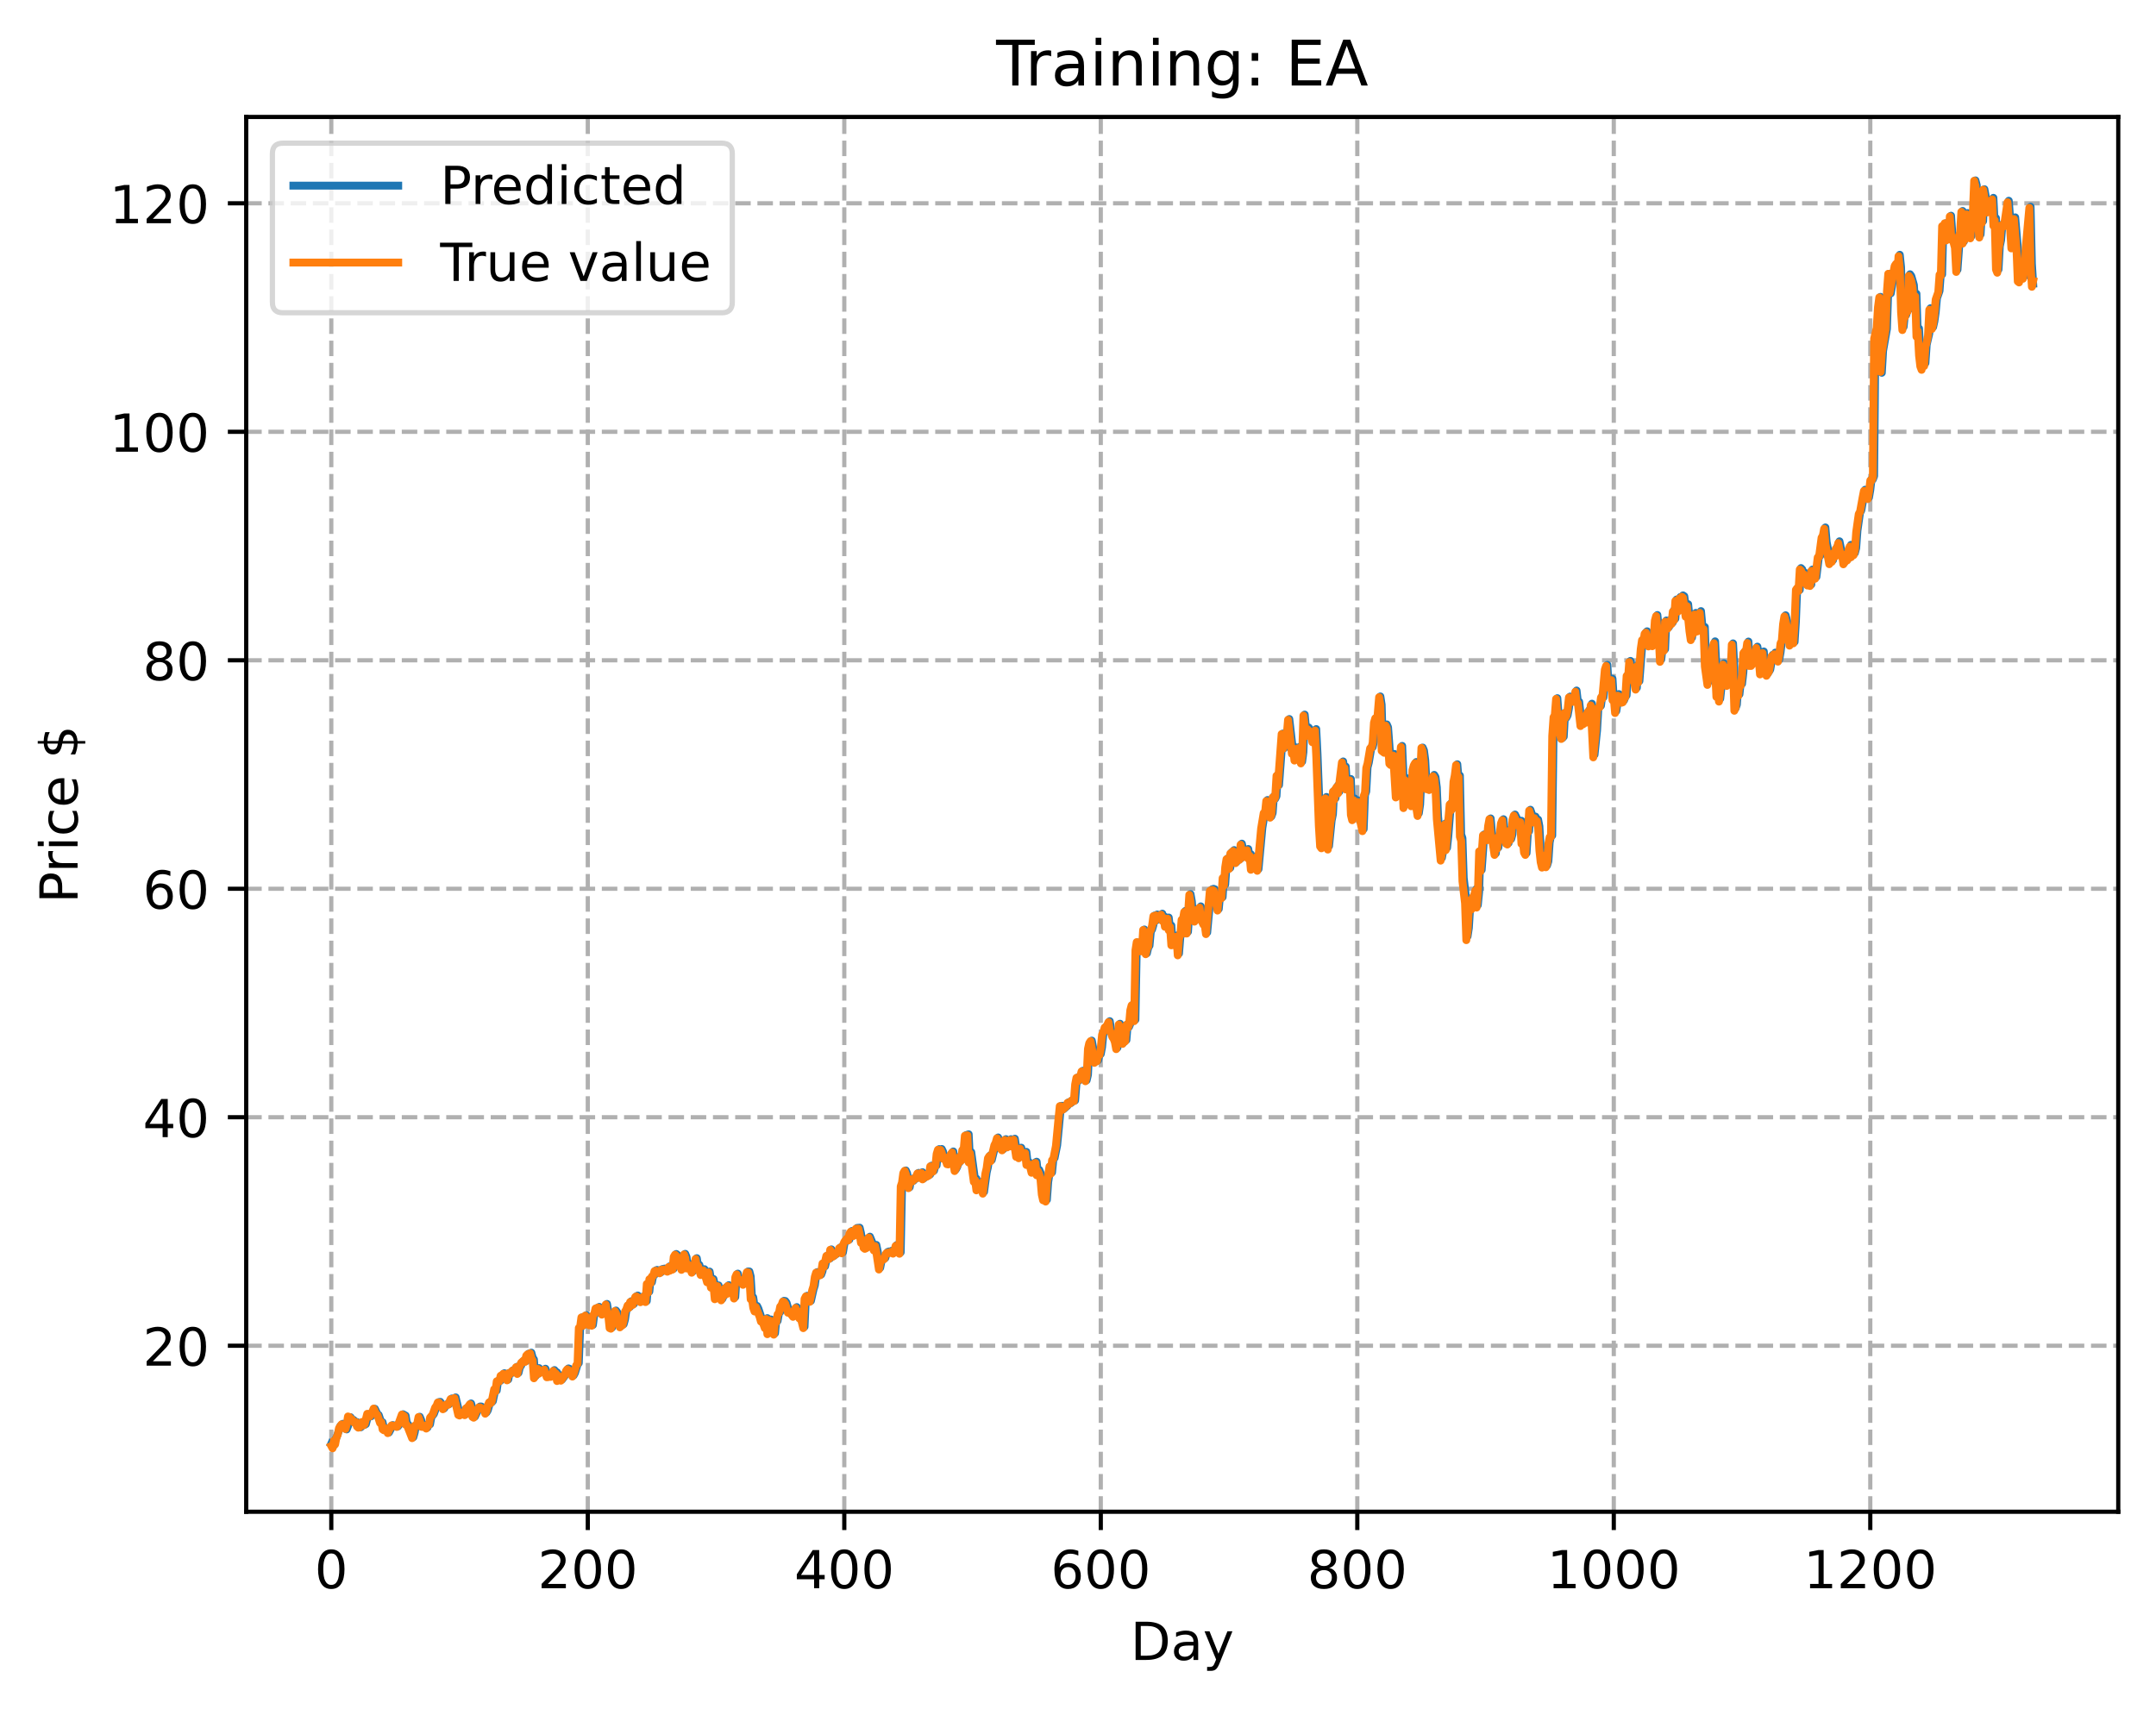 <?xml version="1.0" encoding="utf-8" standalone="no"?>
<!DOCTYPE svg PUBLIC "-//W3C//DTD SVG 1.1//EN"
  "http://www.w3.org/Graphics/SVG/1.1/DTD/svg11.dtd">
<!-- Created with matplotlib (https://matplotlib.org/) -->
<svg height="325.986pt" version="1.1" viewBox="0 0 411.286 325.986" width="411.286pt" xmlns="http://www.w3.org/2000/svg" xmlns:xlink="http://www.w3.org/1999/xlink">
 <defs>
  <style type="text/css">
*{stroke-linecap:butt;stroke-linejoin:round;}
  </style>
 </defs>
 <g id="figure_1">
  <g id="patch_1">
   <path d="M 0 325.986 
L 411.286 325.986 
L 411.286 0 
L 0 0 
z
" style="fill:#ffffff;"/>
  </g>
  <g id="axes_1">
   <g id="patch_2">
    <path d="M 46.966 288.43 
L 404.086 288.43 
L 404.086 22.318 
L 46.966 22.318 
z
" style="fill:#ffffff;"/>
   </g>
   <g id="matplotlib.axis_1">
    <g id="xtick_1">
     <g id="line2d_1">
      <path clip-path="url(#pa53d29e6c5)" d="M 63.198 288.43 
L 63.198 22.318 
" style="fill:none;stroke:#b0b0b0;stroke-dasharray:2.96,1.28;stroke-dashoffset:0;stroke-width:0.8;"/>
     </g>
     <g id="line2d_2">
      <defs>
       <path d="M 0 0 
L 0 3.5 
" id="mf35af532d9" style="stroke:#000000;stroke-width:0.8;"/>
      </defs>
      <g>
       <use style="stroke:#000000;stroke-width:0.8;" x="63.198" xlink:href="#mf35af532d9" y="288.43"/>
      </g>
     </g>
     <g id="text_1">
      <!-- 0 -->
      <defs>
       <path d="M 31.781 66.406 
Q 24.172 66.406 20.328 58.906 
Q 16.5 51.422 16.5 36.375 
Q 16.5 21.391 20.328 13.891 
Q 24.172 6.391 31.781 6.391 
Q 39.453 6.391 43.281 13.891 
Q 47.125 21.391 47.125 36.375 
Q 47.125 51.422 43.281 58.906 
Q 39.453 66.406 31.781 66.406 
z
M 31.781 74.219 
Q 44.047 74.219 50.516 64.516 
Q 56.984 54.828 56.984 36.375 
Q 56.984 17.969 50.516 8.266 
Q 44.047 -1.422 31.781 -1.422 
Q 19.531 -1.422 13.062 8.266 
Q 6.594 17.969 6.594 36.375 
Q 6.594 54.828 13.062 64.516 
Q 19.531 74.219 31.781 74.219 
z
" id="DejaVuSans-48"/>
      </defs>
      <g transform="translate(60.017 303.029)scale(0.1 -0.1)">
       <use xlink:href="#DejaVuSans-48"/>
      </g>
     </g>
    </g>
    <g id="xtick_2">
     <g id="line2d_3">
      <path clip-path="url(#pa53d29e6c5)" d="M 112.129 288.43 
L 112.129 22.318 
" style="fill:none;stroke:#b0b0b0;stroke-dasharray:2.96,1.28;stroke-dashoffset:0;stroke-width:0.8;"/>
     </g>
     <g id="line2d_4">
      <g>
       <use style="stroke:#000000;stroke-width:0.8;" x="112.129" xlink:href="#mf35af532d9" y="288.43"/>
      </g>
     </g>
     <g id="text_2">
      <!-- 200 -->
      <defs>
       <path d="M 19.188 8.297 
L 53.609 8.297 
L 53.609 0 
L 7.328 0 
L 7.328 8.297 
Q 12.938 14.109 22.625 23.891 
Q 32.328 33.688 34.812 36.531 
Q 39.547 41.844 41.422 45.531 
Q 43.312 49.219 43.312 52.781 
Q 43.312 58.594 39.234 62.25 
Q 35.156 65.922 28.609 65.922 
Q 23.969 65.922 18.812 64.312 
Q 13.672 62.703 7.812 59.422 
L 7.812 69.391 
Q 13.766 71.781 18.938 73 
Q 24.125 74.219 28.422 74.219 
Q 39.75 74.219 46.484 68.547 
Q 53.219 62.891 53.219 53.422 
Q 53.219 48.922 51.531 44.891 
Q 49.859 40.875 45.406 35.406 
Q 44.188 33.984 37.641 27.219 
Q 31.109 20.453 19.188 8.297 
z
" id="DejaVuSans-50"/>
      </defs>
      <g transform="translate(102.585 303.029)scale(0.1 -0.1)">
       <use xlink:href="#DejaVuSans-50"/>
       <use x="63.623" xlink:href="#DejaVuSans-48"/>
       <use x="127.246" xlink:href="#DejaVuSans-48"/>
      </g>
     </g>
    </g>
    <g id="xtick_3">
     <g id="line2d_5">
      <path clip-path="url(#pa53d29e6c5)" d="M 161.06 288.43 
L 161.06 22.318 
" style="fill:none;stroke:#b0b0b0;stroke-dasharray:2.96,1.28;stroke-dashoffset:0;stroke-width:0.8;"/>
     </g>
     <g id="line2d_6">
      <g>
       <use style="stroke:#000000;stroke-width:0.8;" x="161.06" xlink:href="#mf35af532d9" y="288.43"/>
      </g>
     </g>
     <g id="text_3">
      <!-- 400 -->
      <defs>
       <path d="M 37.797 64.312 
L 12.891 25.391 
L 37.797 25.391 
z
M 35.203 72.906 
L 47.609 72.906 
L 47.609 25.391 
L 58.016 25.391 
L 58.016 17.188 
L 47.609 17.188 
L 47.609 0 
L 37.797 0 
L 37.797 17.188 
L 4.891 17.188 
L 4.891 26.703 
z
" id="DejaVuSans-52"/>
      </defs>
      <g transform="translate(151.516 303.029)scale(0.1 -0.1)">
       <use xlink:href="#DejaVuSans-52"/>
       <use x="63.623" xlink:href="#DejaVuSans-48"/>
       <use x="127.246" xlink:href="#DejaVuSans-48"/>
      </g>
     </g>
    </g>
    <g id="xtick_4">
     <g id="line2d_7">
      <path clip-path="url(#pa53d29e6c5)" d="M 209.99 288.43 
L 209.99 22.318 
" style="fill:none;stroke:#b0b0b0;stroke-dasharray:2.96,1.28;stroke-dashoffset:0;stroke-width:0.8;"/>
     </g>
     <g id="line2d_8">
      <g>
       <use style="stroke:#000000;stroke-width:0.8;" x="209.99" xlink:href="#mf35af532d9" y="288.43"/>
      </g>
     </g>
     <g id="text_4">
      <!-- 600 -->
      <defs>
       <path d="M 33.016 40.375 
Q 26.375 40.375 22.484 35.828 
Q 18.609 31.297 18.609 23.391 
Q 18.609 15.531 22.484 10.953 
Q 26.375 6.391 33.016 6.391 
Q 39.656 6.391 43.531 10.953 
Q 47.406 15.531 47.406 23.391 
Q 47.406 31.297 43.531 35.828 
Q 39.656 40.375 33.016 40.375 
z
M 52.594 71.297 
L 52.594 62.312 
Q 48.875 64.062 45.094 64.984 
Q 41.312 65.922 37.594 65.922 
Q 27.828 65.922 22.672 59.328 
Q 17.531 52.734 16.797 39.406 
Q 19.672 43.656 24.016 45.922 
Q 28.375 48.188 33.594 48.188 
Q 44.578 48.188 50.953 41.516 
Q 57.328 34.859 57.328 23.391 
Q 57.328 12.156 50.688 5.359 
Q 44.047 -1.422 33.016 -1.422 
Q 20.359 -1.422 13.672 8.266 
Q 6.984 17.969 6.984 36.375 
Q 6.984 53.656 15.188 63.938 
Q 23.391 74.219 37.203 74.219 
Q 40.922 74.219 44.703 73.484 
Q 48.484 72.75 52.594 71.297 
z
" id="DejaVuSans-54"/>
      </defs>
      <g transform="translate(200.446 303.029)scale(0.1 -0.1)">
       <use xlink:href="#DejaVuSans-54"/>
       <use x="63.623" xlink:href="#DejaVuSans-48"/>
       <use x="127.246" xlink:href="#DejaVuSans-48"/>
      </g>
     </g>
    </g>
    <g id="xtick_5">
     <g id="line2d_9">
      <path clip-path="url(#pa53d29e6c5)" d="M 258.921 288.43 
L 258.921 22.318 
" style="fill:none;stroke:#b0b0b0;stroke-dasharray:2.96,1.28;stroke-dashoffset:0;stroke-width:0.8;"/>
     </g>
     <g id="line2d_10">
      <g>
       <use style="stroke:#000000;stroke-width:0.8;" x="258.921" xlink:href="#mf35af532d9" y="288.43"/>
      </g>
     </g>
     <g id="text_5">
      <!-- 800 -->
      <defs>
       <path d="M 31.781 34.625 
Q 24.75 34.625 20.719 30.859 
Q 16.703 27.094 16.703 20.516 
Q 16.703 13.922 20.719 10.156 
Q 24.75 6.391 31.781 6.391 
Q 38.812 6.391 42.859 10.172 
Q 46.922 13.969 46.922 20.516 
Q 46.922 27.094 42.891 30.859 
Q 38.875 34.625 31.781 34.625 
z
M 21.922 38.812 
Q 15.578 40.375 12.031 44.719 
Q 8.5 49.078 8.5 55.328 
Q 8.5 64.062 14.719 69.141 
Q 20.953 74.219 31.781 74.219 
Q 42.672 74.219 48.875 69.141 
Q 55.078 64.062 55.078 55.328 
Q 55.078 49.078 51.531 44.719 
Q 48 40.375 41.703 38.812 
Q 48.828 37.156 52.797 32.312 
Q 56.781 27.484 56.781 20.516 
Q 56.781 9.906 50.312 4.234 
Q 43.844 -1.422 31.781 -1.422 
Q 19.734 -1.422 13.25 4.234 
Q 6.781 9.906 6.781 20.516 
Q 6.781 27.484 10.781 32.312 
Q 14.797 37.156 21.922 38.812 
z
M 18.312 54.391 
Q 18.312 48.734 21.844 45.562 
Q 25.391 42.391 31.781 42.391 
Q 38.141 42.391 41.719 45.562 
Q 45.312 48.734 45.312 54.391 
Q 45.312 60.062 41.719 63.234 
Q 38.141 66.406 31.781 66.406 
Q 25.391 66.406 21.844 63.234 
Q 18.312 60.062 18.312 54.391 
z
" id="DejaVuSans-56"/>
      </defs>
      <g transform="translate(249.377 303.029)scale(0.1 -0.1)">
       <use xlink:href="#DejaVuSans-56"/>
       <use x="63.623" xlink:href="#DejaVuSans-48"/>
       <use x="127.246" xlink:href="#DejaVuSans-48"/>
      </g>
     </g>
    </g>
    <g id="xtick_6">
     <g id="line2d_11">
      <path clip-path="url(#pa53d29e6c5)" d="M 307.851 288.43 
L 307.851 22.318 
" style="fill:none;stroke:#b0b0b0;stroke-dasharray:2.96,1.28;stroke-dashoffset:0;stroke-width:0.8;"/>
     </g>
     <g id="line2d_12">
      <g>
       <use style="stroke:#000000;stroke-width:0.8;" x="307.851" xlink:href="#mf35af532d9" y="288.43"/>
      </g>
     </g>
     <g id="text_6">
      <!-- 1000 -->
      <defs>
       <path d="M 12.406 8.297 
L 28.516 8.297 
L 28.516 63.922 
L 10.984 60.406 
L 10.984 69.391 
L 28.422 72.906 
L 38.281 72.906 
L 38.281 8.297 
L 54.391 8.297 
L 54.391 0 
L 12.406 0 
z
" id="DejaVuSans-49"/>
      </defs>
      <g transform="translate(295.126 303.029)scale(0.1 -0.1)">
       <use xlink:href="#DejaVuSans-49"/>
       <use x="63.623" xlink:href="#DejaVuSans-48"/>
       <use x="127.246" xlink:href="#DejaVuSans-48"/>
       <use x="190.869" xlink:href="#DejaVuSans-48"/>
      </g>
     </g>
    </g>
    <g id="xtick_7">
     <g id="line2d_13">
      <path clip-path="url(#pa53d29e6c5)" d="M 356.782 288.43 
L 356.782 22.318 
" style="fill:none;stroke:#b0b0b0;stroke-dasharray:2.96,1.28;stroke-dashoffset:0;stroke-width:0.8;"/>
     </g>
     <g id="line2d_14">
      <g>
       <use style="stroke:#000000;stroke-width:0.8;" x="356.782" xlink:href="#mf35af532d9" y="288.43"/>
      </g>
     </g>
     <g id="text_7">
      <!-- 1200 -->
      <g transform="translate(344.057 303.029)scale(0.1 -0.1)">
       <use xlink:href="#DejaVuSans-49"/>
       <use x="63.623" xlink:href="#DejaVuSans-50"/>
       <use x="127.246" xlink:href="#DejaVuSans-48"/>
       <use x="190.869" xlink:href="#DejaVuSans-48"/>
      </g>
     </g>
    </g>
    <g id="text_8">
     <!-- Day -->
     <defs>
      <path d="M 19.672 64.797 
L 19.672 8.109 
L 31.594 8.109 
Q 46.688 8.109 53.688 14.938 
Q 60.688 21.781 60.688 36.531 
Q 60.688 51.172 53.688 57.984 
Q 46.688 64.797 31.594 64.797 
z
M 9.812 72.906 
L 30.078 72.906 
Q 51.266 72.906 61.172 64.094 
Q 71.094 55.281 71.094 36.531 
Q 71.094 17.672 61.125 8.828 
Q 51.172 0 30.078 0 
L 9.812 0 
z
" id="DejaVuSans-68"/>
      <path d="M 34.281 27.484 
Q 23.391 27.484 19.188 25 
Q 14.984 22.516 14.984 16.5 
Q 14.984 11.719 18.141 8.906 
Q 21.297 6.109 26.703 6.109 
Q 34.188 6.109 38.703 11.406 
Q 43.219 16.703 43.219 25.484 
L 43.219 27.484 
z
M 52.203 31.203 
L 52.203 0 
L 43.219 0 
L 43.219 8.297 
Q 40.141 3.328 35.547 0.953 
Q 30.953 -1.422 24.312 -1.422 
Q 15.922 -1.422 10.953 3.297 
Q 6 8.016 6 15.922 
Q 6 25.141 12.172 29.828 
Q 18.359 34.516 30.609 34.516 
L 43.219 34.516 
L 43.219 35.406 
Q 43.219 41.609 39.141 45 
Q 35.062 48.391 27.688 48.391 
Q 23 48.391 18.547 47.266 
Q 14.109 46.141 10.016 43.891 
L 10.016 52.203 
Q 14.938 54.109 19.578 55.047 
Q 24.219 56 28.609 56 
Q 40.484 56 46.344 49.844 
Q 52.203 43.703 52.203 31.203 
z
" id="DejaVuSans-97"/>
      <path d="M 32.172 -5.078 
Q 28.375 -14.844 24.75 -17.812 
Q 21.141 -20.797 15.094 -20.797 
L 7.906 -20.797 
L 7.906 -13.281 
L 13.188 -13.281 
Q 16.891 -13.281 18.938 -11.516 
Q 21 -9.766 23.484 -3.219 
L 25.094 0.875 
L 2.984 54.688 
L 12.5 54.688 
L 29.594 11.922 
L 46.688 54.688 
L 56.203 54.688 
z
" id="DejaVuSans-121"/>
     </defs>
     <g transform="translate(215.652 316.707)scale(0.1 -0.1)">
      <use xlink:href="#DejaVuSans-68"/>
      <use x="77.002" xlink:href="#DejaVuSans-97"/>
      <use x="138.281" xlink:href="#DejaVuSans-121"/>
     </g>
    </g>
   </g>
   <g id="matplotlib.axis_2">
    <g id="ytick_1">
     <g id="line2d_15">
      <path clip-path="url(#pa53d29e6c5)" d="M 46.966 256.76 
L 404.086 256.76 
" style="fill:none;stroke:#b0b0b0;stroke-dasharray:2.96,1.28;stroke-dashoffset:0;stroke-width:0.8;"/>
     </g>
     <g id="line2d_16">
      <defs>
       <path d="M 0 0 
L -3.5 0 
" id="m51fb978403" style="stroke:#000000;stroke-width:0.8;"/>
      </defs>
      <g>
       <use style="stroke:#000000;stroke-width:0.8;" x="46.966" xlink:href="#m51fb978403" y="256.76"/>
      </g>
     </g>
     <g id="text_9">
      <!-- 20 -->
      <g transform="translate(27.241 260.559)scale(0.1 -0.1)">
       <use xlink:href="#DejaVuSans-50"/>
       <use x="63.623" xlink:href="#DejaVuSans-48"/>
      </g>
     </g>
    </g>
    <g id="ytick_2">
     <g id="line2d_17">
      <path clip-path="url(#pa53d29e6c5)" d="M 46.966 213.165 
L 404.086 213.165 
" style="fill:none;stroke:#b0b0b0;stroke-dasharray:2.96,1.28;stroke-dashoffset:0;stroke-width:0.8;"/>
     </g>
     <g id="line2d_18">
      <g>
       <use style="stroke:#000000;stroke-width:0.8;" x="46.966" xlink:href="#m51fb978403" y="213.165"/>
      </g>
     </g>
     <g id="text_10">
      <!-- 40 -->
      <g transform="translate(27.241 216.964)scale(0.1 -0.1)">
       <use xlink:href="#DejaVuSans-52"/>
       <use x="63.623" xlink:href="#DejaVuSans-48"/>
      </g>
     </g>
    </g>
    <g id="ytick_3">
     <g id="line2d_19">
      <path clip-path="url(#pa53d29e6c5)" d="M 46.966 169.57 
L 404.086 169.57 
" style="fill:none;stroke:#b0b0b0;stroke-dasharray:2.96,1.28;stroke-dashoffset:0;stroke-width:0.8;"/>
     </g>
     <g id="line2d_20">
      <g>
       <use style="stroke:#000000;stroke-width:0.8;" x="46.966" xlink:href="#m51fb978403" y="169.57"/>
      </g>
     </g>
     <g id="text_11">
      <!-- 60 -->
      <g transform="translate(27.241 173.369)scale(0.1 -0.1)">
       <use xlink:href="#DejaVuSans-54"/>
       <use x="63.623" xlink:href="#DejaVuSans-48"/>
      </g>
     </g>
    </g>
    <g id="ytick_4">
     <g id="line2d_21">
      <path clip-path="url(#pa53d29e6c5)" d="M 46.966 125.975 
L 404.086 125.975 
" style="fill:none;stroke:#b0b0b0;stroke-dasharray:2.96,1.28;stroke-dashoffset:0;stroke-width:0.8;"/>
     </g>
     <g id="line2d_22">
      <g>
       <use style="stroke:#000000;stroke-width:0.8;" x="46.966" xlink:href="#m51fb978403" y="125.975"/>
      </g>
     </g>
     <g id="text_12">
      <!-- 80 -->
      <g transform="translate(27.241 129.774)scale(0.1 -0.1)">
       <use xlink:href="#DejaVuSans-56"/>
       <use x="63.623" xlink:href="#DejaVuSans-48"/>
      </g>
     </g>
    </g>
    <g id="ytick_5">
     <g id="line2d_23">
      <path clip-path="url(#pa53d29e6c5)" d="M 46.966 82.38 
L 404.086 82.38 
" style="fill:none;stroke:#b0b0b0;stroke-dasharray:2.96,1.28;stroke-dashoffset:0;stroke-width:0.8;"/>
     </g>
     <g id="line2d_24">
      <g>
       <use style="stroke:#000000;stroke-width:0.8;" x="46.966" xlink:href="#m51fb978403" y="82.38"/>
      </g>
     </g>
     <g id="text_13">
      <!-- 100 -->
      <g transform="translate(20.878 86.179)scale(0.1 -0.1)">
       <use xlink:href="#DejaVuSans-49"/>
       <use x="63.623" xlink:href="#DejaVuSans-48"/>
       <use x="127.246" xlink:href="#DejaVuSans-48"/>
      </g>
     </g>
    </g>
    <g id="ytick_6">
     <g id="line2d_25">
      <path clip-path="url(#pa53d29e6c5)" d="M 46.966 38.785 
L 404.086 38.785 
" style="fill:none;stroke:#b0b0b0;stroke-dasharray:2.96,1.28;stroke-dashoffset:0;stroke-width:0.8;"/>
     </g>
     <g id="line2d_26">
      <g>
       <use style="stroke:#000000;stroke-width:0.8;" x="46.966" xlink:href="#m51fb978403" y="38.785"/>
      </g>
     </g>
     <g id="text_14">
      <!-- 120 -->
      <g transform="translate(20.878 42.584)scale(0.1 -0.1)">
       <use xlink:href="#DejaVuSans-49"/>
       <use x="63.623" xlink:href="#DejaVuSans-50"/>
       <use x="127.246" xlink:href="#DejaVuSans-48"/>
      </g>
     </g>
    </g>
    <g id="text_15">
     <!-- Price $ -->
     <defs>
      <path d="M 19.672 64.797 
L 19.672 37.406 
L 32.078 37.406 
Q 38.969 37.406 42.719 40.969 
Q 46.484 44.531 46.484 51.125 
Q 46.484 57.672 42.719 61.234 
Q 38.969 64.797 32.078 64.797 
z
M 9.812 72.906 
L 32.078 72.906 
Q 44.344 72.906 50.609 67.359 
Q 56.891 61.812 56.891 51.125 
Q 56.891 40.328 50.609 34.812 
Q 44.344 29.297 32.078 29.297 
L 19.672 29.297 
L 19.672 0 
L 9.812 0 
z
" id="DejaVuSans-80"/>
      <path d="M 41.109 46.297 
Q 39.594 47.172 37.812 47.578 
Q 36.031 48 33.891 48 
Q 26.266 48 22.188 43.047 
Q 18.109 38.094 18.109 28.812 
L 18.109 0 
L 9.078 0 
L 9.078 54.688 
L 18.109 54.688 
L 18.109 46.188 
Q 20.953 51.172 25.484 53.578 
Q 30.031 56 36.531 56 
Q 37.453 56 38.578 55.875 
Q 39.703 55.766 41.062 55.516 
z
" id="DejaVuSans-114"/>
      <path d="M 9.422 54.688 
L 18.406 54.688 
L 18.406 0 
L 9.422 0 
z
M 9.422 75.984 
L 18.406 75.984 
L 18.406 64.594 
L 9.422 64.594 
z
" id="DejaVuSans-105"/>
      <path d="M 48.781 52.594 
L 48.781 44.188 
Q 44.969 46.297 41.141 47.344 
Q 37.312 48.391 33.406 48.391 
Q 24.656 48.391 19.812 42.844 
Q 14.984 37.312 14.984 27.297 
Q 14.984 17.281 19.812 11.734 
Q 24.656 6.203 33.406 6.203 
Q 37.312 6.203 41.141 7.25 
Q 44.969 8.297 48.781 10.406 
L 48.781 2.094 
Q 45.016 0.344 40.984 -0.531 
Q 36.969 -1.422 32.422 -1.422 
Q 20.062 -1.422 12.781 6.344 
Q 5.516 14.109 5.516 27.297 
Q 5.516 40.672 12.859 48.328 
Q 20.219 56 33.016 56 
Q 37.156 56 41.109 55.141 
Q 45.062 54.297 48.781 52.594 
z
" id="DejaVuSans-99"/>
      <path d="M 56.203 29.594 
L 56.203 25.203 
L 14.891 25.203 
Q 15.484 15.922 20.484 11.062 
Q 25.484 6.203 34.422 6.203 
Q 39.594 6.203 44.453 7.469 
Q 49.312 8.734 54.109 11.281 
L 54.109 2.781 
Q 49.266 0.734 44.188 -0.344 
Q 39.109 -1.422 33.891 -1.422 
Q 20.797 -1.422 13.156 6.188 
Q 5.516 13.812 5.516 26.812 
Q 5.516 40.234 12.766 48.109 
Q 20.016 56 32.328 56 
Q 43.359 56 49.781 48.891 
Q 56.203 41.797 56.203 29.594 
z
M 47.219 32.234 
Q 47.125 39.594 43.094 43.984 
Q 39.062 48.391 32.422 48.391 
Q 24.906 48.391 20.391 44.141 
Q 15.875 39.891 15.188 32.172 
z
" id="DejaVuSans-101"/>
      <path id="DejaVuSans-32"/>
      <path d="M 33.797 -14.703 
L 28.906 -14.703 
L 28.859 0 
Q 23.734 0.094 18.609 1.188 
Q 13.484 2.297 8.297 4.5 
L 8.297 13.281 
Q 13.281 10.156 18.375 8.562 
Q 23.484 6.984 28.906 6.938 
L 28.906 29.203 
Q 18.109 30.953 13.203 35.156 
Q 8.297 39.359 8.297 46.688 
Q 8.297 54.641 13.625 59.219 
Q 18.953 63.812 28.906 64.5 
L 28.906 75.984 
L 33.797 75.984 
L 33.797 64.656 
Q 38.328 64.453 42.578 63.688 
Q 46.828 62.938 50.875 61.625 
L 50.875 53.078 
Q 46.828 55.125 42.547 56.25 
Q 38.281 57.375 33.797 57.562 
L 33.797 36.719 
Q 44.875 35.016 50.094 30.609 
Q 55.328 26.219 55.328 18.609 
Q 55.328 10.359 49.781 5.594 
Q 44.234 0.828 33.797 0.094 
z
M 28.906 37.594 
L 28.906 57.625 
Q 23.25 56.984 20.266 54.391 
Q 17.281 51.812 17.281 47.516 
Q 17.281 43.312 20.031 40.969 
Q 22.797 38.625 28.906 37.594 
z
M 33.797 28.219 
L 33.797 7.078 
Q 39.984 7.906 43.141 10.594 
Q 46.297 13.281 46.297 17.672 
Q 46.297 21.969 43.281 24.5 
Q 40.281 27.047 33.797 28.219 
z
" id="DejaVuSans-36"/>
     </defs>
     <g transform="translate(14.798 172.342)rotate(-90)scale(0.1 -0.1)">
      <use xlink:href="#DejaVuSans-80"/>
      <use x="58.553" xlink:href="#DejaVuSans-114"/>
      <use x="99.666" xlink:href="#DejaVuSans-105"/>
      <use x="127.449" xlink:href="#DejaVuSans-99"/>
      <use x="182.43" xlink:href="#DejaVuSans-101"/>
      <use x="243.953" xlink:href="#DejaVuSans-32"/>
      <use x="275.74" xlink:href="#DejaVuSans-36"/>
     </g>
    </g>
   </g>
   <g id="line2d_27">
    <path clip-path="url(#pa53d29e6c5)" d="M 63.198 275.426 
L 63.443 275.536 
L 63.688 275.801 
L 63.932 274.65 
L 64.177 274.317 
L 64.666 272.906 
L 64.911 272.079 
L 65.4 271.652 
L 65.645 271.816 
L 66.134 272.727 
L 66.379 272.122 
L 66.623 270.636 
L 66.868 270.386 
L 67.113 270.77 
L 67.357 270.847 
L 67.602 271.053 
L 67.847 271.421 
L 68.091 271.309 
L 68.336 272.038 
L 68.581 272.334 
L 68.825 272.321 
L 69.07 272.02 
L 69.315 271.342 
L 69.559 271.854 
L 69.804 271.713 
L 70.293 269.818 
L 70.538 270.133 
L 70.783 270.237 
L 71.272 269.355 
L 71.517 268.789 
L 72.006 269.795 
L 72.251 269.97 
L 72.74 271.428 
L 72.984 271.343 
L 73.229 272.579 
L 73.474 272.825 
L 73.718 272.477 
L 73.963 272.624 
L 74.208 273.316 
L 74.942 271.904 
L 75.186 272.037 
L 75.676 271.914 
L 75.92 272.146 
L 76.165 271.833 
L 76.899 269.826 
L 77.388 270.099 
L 77.633 271.63 
L 77.878 271.776 
L 78.856 274.203 
L 79.101 273.345 
L 79.345 271.97 
L 79.59 271.9 
L 79.835 271.467 
L 80.079 270.304 
L 80.324 270.882 
L 80.569 271.99 
L 80.813 272.099 
L 81.058 271.839 
L 81.303 271.9 
L 81.547 272.372 
L 81.792 271.79 
L 82.037 271.757 
L 82.281 270.405 
L 82.771 269.771 
L 83.26 268.425 
L 83.505 268.125 
L 83.749 267.495 
L 83.994 267.461 
L 84.728 268.718 
L 85.217 267.929 
L 85.706 267.901 
L 86.196 266.821 
L 86.44 266.958 
L 86.685 266.861 
L 86.93 266.609 
L 87.664 269.733 
L 87.908 269.887 
L 88.153 269.446 
L 88.398 269.317 
L 88.887 269.816 
L 89.132 268.603 
L 89.376 268.472 
L 89.866 267.766 
L 90.11 268.625 
L 90.355 270.06 
L 90.599 270.284 
L 91.333 268.742 
L 91.578 268.354 
L 91.823 268.354 
L 92.312 268.649 
L 92.557 268.716 
L 92.801 269.495 
L 93.046 269.109 
L 93.535 267.437 
L 93.78 267.586 
L 94.025 267.331 
L 94.514 264.972 
L 94.759 265.303 
L 95.003 263.494 
L 95.493 263.434 
L 95.737 262.412 
L 95.982 262.28 
L 96.227 261.998 
L 96.471 262.749 
L 96.716 262.821 
L 96.96 263.198 
L 97.205 261.935 
L 97.45 262.106 
L 97.939 261.413 
L 98.184 261.617 
L 98.428 261.642 
L 98.673 260.757 
L 98.918 261.929 
L 99.162 260.922 
L 99.407 260.556 
L 99.652 259.888 
L 100.141 259.429 
L 100.386 259.686 
L 100.63 258.558 
L 100.875 258.263 
L 101.12 258.879 
L 101.364 258.079 
L 101.609 258.997 
L 101.854 259.375 
L 102.098 262.613 
L 102.343 262.357 
L 102.832 261.024 
L 103.077 261.839 
L 103.321 261.444 
L 103.566 261.389 
L 103.811 261.562 
L 104.055 261.139 
L 104.545 262.525 
L 104.789 262.541 
L 105.034 262.338 
L 105.279 262.491 
L 105.523 262.13 
L 105.768 261.397 
L 106.013 261.708 
L 106.257 261.823 
L 106.502 263.207 
L 106.747 262.33 
L 106.991 263.032 
L 107.236 263.203 
L 107.97 262.201 
L 108.215 261.407 
L 108.459 261.081 
L 108.704 261.185 
L 109.193 261.758 
L 109.438 262.411 
L 109.682 261.952 
L 110.172 260.349 
L 110.416 260.066 
L 110.661 253.57 
L 110.906 253.11 
L 111.15 251.311 
L 111.395 252.79 
L 111.64 251.436 
L 111.884 250.922 
L 112.129 252.175 
L 112.374 251.823 
L 112.618 252.695 
L 112.863 252.342 
L 113.108 252.794 
L 113.352 250.934 
L 113.597 250.625 
L 113.842 249.576 
L 114.086 249.747 
L 114.331 249.342 
L 114.575 250.076 
L 114.82 250.089 
L 115.065 250.654 
L 115.309 250.334 
L 115.799 248.775 
L 116.043 250.278 
L 116.288 250.88 
L 116.533 253.106 
L 116.777 253.283 
L 117.022 252.641 
L 117.511 250.036 
L 117.756 250.372 
L 118.001 251.802 
L 118.245 252.207 
L 118.49 252.991 
L 118.735 252.668 
L 118.979 252.641 
L 119.224 251.77 
L 119.469 250.126 
L 119.713 249.662 
L 119.958 248.93 
L 120.203 249.336 
L 120.447 248.267 
L 120.692 248.831 
L 120.936 248.78 
L 121.426 247.308 
L 121.67 247.173 
L 121.915 247.434 
L 122.16 247.442 
L 122.404 248.231 
L 122.649 247.53 
L 122.894 247.284 
L 123.383 248.219 
L 123.628 244.937 
L 123.872 246.424 
L 124.117 243.995 
L 124.362 244.64 
L 124.606 243.406 
L 124.851 243.271 
L 125.096 242.398 
L 125.34 242.289 
L 125.585 242.36 
L 126.074 242.76 
L 126.319 242.14 
L 126.808 242.031 
L 127.053 242.298 
L 127.297 242.073 
L 127.542 242.441 
L 127.787 241.592 
L 128.031 242.236 
L 128.276 241.869 
L 128.521 242.05 
L 128.765 239.715 
L 129.01 239.252 
L 129.255 239.445 
L 129.499 241.262 
L 129.744 241.017 
L 129.989 240.105 
L 130.233 242.011 
L 130.723 239.222 
L 130.967 239.813 
L 131.212 241.737 
L 131.457 241.066 
L 131.946 241.89 
L 132.191 242.576 
L 132.68 241.402 
L 132.924 240.047 
L 133.169 241.539 
L 133.414 241.325 
L 133.903 242.993 
L 134.148 242.278 
L 134.392 242.156 
L 134.637 243.082 
L 134.882 243.53 
L 135.126 244.38 
L 135.371 242.607 
L 135.86 245.375 
L 136.105 244.022 
L 136.35 245.033 
L 136.594 247.504 
L 136.839 247.442 
L 137.084 245.242 
L 137.328 246.188 
L 137.573 246.487 
L 137.818 247.791 
L 138.307 246.674 
L 138.551 245.613 
L 138.796 246.667 
L 139.041 245.197 
L 139.285 246.43 
L 139.53 246.198 
L 139.775 246.181 
L 140.019 246.012 
L 140.264 247.457 
L 140.509 243.645 
L 140.753 242.995 
L 140.998 244.231 
L 141.243 244.072 
L 141.487 244.424 
L 141.732 244.058 
L 141.977 244.902 
L 142.711 242.582 
L 142.955 242.589 
L 143.2 243.538 
L 143.445 247.513 
L 143.689 247.524 
L 143.934 249.206 
L 144.178 249.926 
L 144.423 249.166 
L 144.668 249.656 
L 145.402 251.857 
L 145.646 251.772 
L 146.136 253.095 
L 146.38 251.491 
L 146.625 254.155 
L 146.87 251.744 
L 147.114 251.754 
L 147.359 252.006 
L 147.604 254.043 
L 147.848 254.364 
L 148.093 251.819 
L 148.338 252.031 
L 148.582 250.614 
L 148.827 250.336 
L 149.072 249.161 
L 149.316 248.865 
L 149.561 248.186 
L 149.806 248.223 
L 150.05 248.552 
L 150.539 250.225 
L 150.784 250.153 
L 151.273 250.702 
L 151.518 251.028 
L 151.763 249.865 
L 152.007 249.386 
L 152.252 250.517 
L 152.497 250.023 
L 152.741 251.311 
L 152.986 251.189 
L 153.475 253.134 
L 153.72 247.893 
L 153.965 247.229 
L 154.209 247.479 
L 154.454 248.118 
L 154.699 248.199 
L 155.188 246.018 
L 155.433 245.253 
L 155.677 243.542 
L 155.922 242.71 
L 156.166 243.335 
L 156.411 243.14 
L 156.656 243.179 
L 156.9 242.549 
L 157.145 240.989 
L 157.39 241.606 
L 157.879 239.537 
L 158.124 240.123 
L 158.368 240.086 
L 158.613 238.373 
L 158.858 239.35 
L 159.102 239.606 
L 159.347 239.181 
L 159.592 239.25 
L 160.081 238.588 
L 160.326 238.008 
L 160.57 237.882 
L 160.815 238.914 
L 161.06 237.43 
L 161.304 236.813 
L 161.794 236.16 
L 162.038 236.5 
L 162.283 235.267 
L 162.527 234.861 
L 162.772 235.402 
L 163.017 235.639 
L 163.261 234.6 
L 163.506 234.281 
L 163.995 234.237 
L 164.24 235.279 
L 164.485 236.868 
L 164.729 236.306 
L 164.974 237.807 
L 165.219 238.027 
L 165.463 237.942 
L 165.953 235.95 
L 166.931 238.312 
L 167.176 237.521 
L 167.421 238.689 
L 167.91 241.888 
L 168.154 240.674 
L 168.644 239.981 
L 168.888 240.015 
L 169.133 239.162 
L 169.378 238.842 
L 169.622 238.763 
L 169.867 238.864 
L 170.112 238.639 
L 170.356 238.696 
L 170.601 238.948 
L 170.846 238.46 
L 171.09 237.533 
L 171.335 238.001 
L 171.58 237.47 
L 171.824 238.936 
L 172.069 226.679 
L 172.314 225.652 
L 172.558 223.752 
L 172.803 223.316 
L 173.048 223.847 
L 173.292 225.771 
L 173.537 226.521 
L 173.782 225.182 
L 174.026 224.902 
L 174.271 225.286 
L 174.515 224.821 
L 174.76 224.875 
L 175.249 223.774 
L 175.494 224.556 
L 175.739 224.429 
L 175.983 223.649 
L 176.228 224.832 
L 176.717 224.016 
L 176.962 224.358 
L 177.451 224.077 
L 177.696 222.405 
L 177.941 222.773 
L 178.185 223.347 
L 178.43 222.408 
L 178.675 222.35 
L 178.919 220.043 
L 179.164 219.246 
L 179.409 219.376 
L 179.653 219.218 
L 179.898 219.717 
L 180.142 220.857 
L 180.387 220.56 
L 180.632 221.072 
L 180.876 221.877 
L 181.121 221.935 
L 181.61 220.05 
L 181.855 219.689 
L 182.344 223.117 
L 182.589 222.676 
L 182.834 221.992 
L 183.078 221.728 
L 183.323 220.502 
L 183.568 221.251 
L 183.812 219.277 
L 184.057 219.369 
L 184.302 216.576 
L 184.791 216.413 
L 185.036 221.423 
L 185.28 219.81 
L 186.014 225.159 
L 186.259 224.874 
L 186.503 226.766 
L 186.748 226.582 
L 186.993 225.612 
L 187.237 225.691 
L 187.482 225.396 
L 187.727 227.39 
L 188.216 223.729 
L 188.461 222.672 
L 188.705 220.838 
L 188.95 220.407 
L 189.195 221.325 
L 189.929 218.346 
L 190.173 217.88 
L 190.418 217.021 
L 190.663 218.139 
L 190.907 218.273 
L 191.152 219 
L 191.397 219.265 
L 191.641 217.72 
L 191.886 217.341 
L 192.13 217.574 
L 192.375 218.686 
L 192.864 217.349 
L 193.109 218.491 
L 193.598 217.255 
L 194.088 220.44 
L 194.332 219.444 
L 194.577 220.721 
L 194.822 218.974 
L 195.066 220.087 
L 195.311 220.301 
L 195.556 220.185 
L 195.8 219.763 
L 196.045 221.956 
L 196.29 221.703 
L 196.779 222.456 
L 197.024 223.454 
L 197.513 221.773 
L 197.758 221.646 
L 198.002 223.898 
L 198.247 223.194 
L 198.491 223.757 
L 198.736 224.773 
L 198.981 227.522 
L 199.225 228.643 
L 199.47 227.341 
L 199.715 228.901 
L 199.959 225.512 
L 200.449 222.401 
L 200.693 223.683 
L 200.938 221.211 
L 201.183 220.927 
L 201.672 218.511 
L 202.161 213.426 
L 202.406 211.001 
L 202.651 210.968 
L 202.895 211.617 
L 203.629 210.986 
L 203.874 210.304 
L 204.118 210.549 
L 204.363 210.411 
L 204.608 209.876 
L 204.852 209.823 
L 205.097 209.96 
L 205.342 206.833 
L 205.586 205.579 
L 205.831 206.17 
L 206.076 205.424 
L 206.32 205.182 
L 206.565 204.295 
L 206.81 204.988 
L 207.054 204.443 
L 207.299 206.101 
L 207.544 205.074 
L 207.788 200.066 
L 208.033 198.97 
L 208.278 198.541 
L 209.012 202.549 
L 209.256 201.795 
L 209.501 202.283 
L 209.746 201.109 
L 209.99 201.105 
L 210.235 199.789 
L 210.479 197.265 
L 210.724 196.787 
L 210.969 195.898 
L 211.213 195.9 
L 211.703 194.834 
L 211.947 196.404 
L 212.192 196.843 
L 212.437 197.621 
L 212.681 197.947 
L 212.926 198.594 
L 213.171 199.894 
L 213.415 198.099 
L 213.66 195.321 
L 214.394 198.869 
L 214.639 197.864 
L 214.883 198.427 
L 215.128 195.356 
L 215.373 195.931 
L 215.617 195.354 
L 215.862 192.604 
L 216.106 191.665 
L 216.351 192.294 
L 216.596 194.554 
L 216.84 181.357 
L 217.085 179.811 
L 217.33 180.691 
L 217.574 180.389 
L 217.819 181.346 
L 218.064 181.277 
L 218.308 177.339 
L 218.798 181.869 
L 219.042 180.802 
L 219.287 180.423 
L 219.532 177.735 
L 219.776 177.334 
L 220.021 176.498 
L 220.266 174.671 
L 220.51 175.655 
L 220.755 174.476 
L 221 174.742 
L 221.244 174.574 
L 221.489 175.064 
L 221.734 174.322 
L 221.978 175.507 
L 222.223 174.906 
L 222.467 176.585 
L 222.712 175.43 
L 222.957 175.059 
L 223.201 177.235 
L 223.446 176.57 
L 223.691 180.019 
L 223.935 179.929 
L 224.18 180.017 
L 224.425 179.523 
L 224.669 178.44 
L 224.914 181.916 
L 225.159 178.832 
L 225.403 178.134 
L 225.648 175.301 
L 225.893 175.294 
L 226.137 173.794 
L 226.382 177.76 
L 226.627 177.773 
L 227.116 170.595 
L 227.361 171.977 
L 227.605 175.217 
L 227.85 174.383 
L 228.094 175.546 
L 228.339 174.116 
L 228.584 173.381 
L 228.828 174.761 
L 229.073 172.929 
L 229.318 175.105 
L 229.807 176.104 
L 230.052 176.119 
L 230.296 177.896 
L 231.03 169.863 
L 231.275 169.645 
L 231.52 169.58 
L 231.764 169.67 
L 232.254 172.281 
L 232.498 173.427 
L 232.743 170.798 
L 232.988 170.861 
L 233.232 171.167 
L 233.477 167.364 
L 233.722 168.773 
L 233.966 165.294 
L 234.211 163.77 
L 234.455 164.03 
L 234.7 165.563 
L 234.945 162.621 
L 235.189 163.107 
L 235.434 162.19 
L 235.679 163.664 
L 235.923 164.434 
L 236.168 163.464 
L 236.413 163.762 
L 236.657 163.842 
L 236.902 160.959 
L 237.391 163.294 
L 237.881 162.81 
L 238.125 161.982 
L 238.37 163.567 
L 238.615 162.969 
L 238.859 165.625 
L 239.104 165.362 
L 239.349 163.776 
L 239.593 163.666 
L 239.838 163.313 
L 240.082 165.815 
L 240.816 157.922 
L 241.306 154.952 
L 241.55 155.017 
L 241.795 152.632 
L 242.04 153.14 
L 242.284 152.733 
L 242.529 155.761 
L 242.774 155.124 
L 243.018 151.924 
L 243.263 152.401 
L 243.508 151.914 
L 243.752 147.837 
L 243.997 149.782 
L 244.731 139.962 
L 244.976 142.748 
L 245.22 142.102 
L 245.709 140.037 
L 245.954 137.187 
L 246.688 143.532 
L 246.933 142.478 
L 247.177 144.83 
L 247.667 142.751 
L 247.911 142.501 
L 248.401 145.297 
L 248.645 143.506 
L 248.89 136.334 
L 249.135 138.852 
L 249.379 140.172 
L 249.624 138.781 
L 250.113 139.37 
L 250.358 140.093 
L 250.603 141.291 
L 250.847 139.398 
L 251.092 139.1 
L 251.337 143.907 
L 251.826 156.799 
L 252.07 160.749 
L 252.315 161.226 
L 252.56 155.423 
L 253.049 152.054 
L 253.294 155.673 
L 253.538 161.419 
L 254.028 156.54 
L 254.272 155.373 
L 254.517 150.857 
L 254.762 152.298 
L 255.006 150.251 
L 255.251 149.84 
L 255.496 151.042 
L 256.23 145.277 
L 256.474 147.375 
L 256.719 146.249 
L 256.964 150.294 
L 257.208 148.644 
L 257.453 150.057 
L 257.697 148.627 
L 257.942 155.104 
L 258.187 156.061 
L 258.431 152.344 
L 258.921 155.093 
L 259.165 152.717 
L 259.41 154.93 
L 260.144 158.17 
L 260.389 151.678 
L 260.633 151.006 
L 260.878 146.408 
L 261.123 145.483 
L 261.612 142.577 
L 261.857 142.549 
L 262.101 141.484 
L 262.346 137.719 
L 262.591 136.935 
L 262.835 138.728 
L 263.325 132.874 
L 263.569 134.459 
L 263.814 143.026 
L 264.058 142.994 
L 264.303 143.264 
L 264.548 138.213 
L 264.792 138.766 
L 265.282 145.31 
L 265.526 145.52 
L 266.016 143.844 
L 266.505 151.647 
L 266.75 151.405 
L 266.994 150.779 
L 267.239 145.186 
L 267.484 142.313 
L 267.973 153.623 
L 268.218 148.41 
L 268.462 149.823 
L 268.707 152.207 
L 269.196 148.886 
L 269.441 153.405 
L 269.685 146.7 
L 269.93 145.791 
L 270.175 145.386 
L 270.419 153.644 
L 270.664 155.158 
L 270.909 153.489 
L 271.398 142.629 
L 271.643 143.187 
L 271.887 145.064 
L 272.132 149.572 
L 272.377 150.146 
L 272.621 149.432 
L 272.866 150.416 
L 273.355 149.249 
L 273.6 147.839 
L 273.845 148.253 
L 274.089 150.222 
L 274.334 155.794 
L 275.068 163.659 
L 275.313 162.312 
L 275.802 157.081 
L 276.046 161.759 
L 276.291 159.447 
L 276.78 153.294 
L 277.025 154.364 
L 277.27 153.951 
L 277.514 148.967 
L 277.759 147.771 
L 278.004 145.811 
L 278.248 148.645 
L 278.493 147.964 
L 278.738 159.205 
L 278.982 159.912 
L 279.227 167.496 
L 279.716 171.76 
L 279.961 178.644 
L 280.206 177.056 
L 280.45 173.026 
L 280.695 171.473 
L 280.94 173.087 
L 281.184 170.858 
L 281.429 170.564 
L 281.673 169.568 
L 281.918 172.686 
L 282.163 170.182 
L 282.407 162.358 
L 282.652 165.97 
L 283.141 159.201 
L 283.386 159.675 
L 283.631 159.63 
L 283.875 160.083 
L 284.12 157.436 
L 284.365 156.148 
L 284.609 158.911 
L 284.854 159.659 
L 285.343 162.819 
L 285.588 160.78 
L 285.833 161.707 
L 286.077 159.622 
L 286.322 158.927 
L 286.567 156.919 
L 286.811 156.301 
L 287.056 159.129 
L 287.545 160.663 
L 287.79 160.838 
L 288.034 158.333 
L 288.279 160.078 
L 288.524 159.198 
L 288.768 156.212 
L 289.013 155.406 
L 289.502 156.397 
L 289.747 156.772 
L 289.992 157.4 
L 290.236 156.593 
L 290.481 160.67 
L 290.726 159.989 
L 290.97 162.31 
L 291.215 162.76 
L 291.46 158.916 
L 291.704 158.566 
L 291.949 154.493 
L 292.683 156.607 
L 292.928 155.8 
L 293.172 156.486 
L 293.417 156.365 
L 293.661 157.648 
L 293.906 161.877 
L 294.151 164.067 
L 294.395 165.096 
L 294.64 162.939 
L 294.885 164.683 
L 295.129 165.112 
L 295.374 164.335 
L 295.619 160.733 
L 295.863 159.483 
L 296.108 159.412 
L 296.353 140.528 
L 296.597 136.968 
L 296.842 136.442 
L 297.087 133.206 
L 297.331 136.444 
L 297.576 137.802 
L 297.821 139.958 
L 298.065 140.809 
L 298.31 140.544 
L 298.555 135.987 
L 298.799 136.951 
L 299.044 136.499 
L 299.289 135.167 
L 299.533 132.895 
L 299.778 133.199 
L 300.022 133.241 
L 300.267 133.687 
L 300.512 133.39 
L 300.756 131.747 
L 301.001 133.872 
L 301.246 133.878 
L 301.735 138.178 
L 301.98 137.552 
L 302.224 137.864 
L 302.469 136.568 
L 302.714 137.595 
L 302.958 135.879 
L 303.203 135.443 
L 303.448 136.967 
L 303.692 134.259 
L 304.182 143.99 
L 304.671 139.278 
L 304.916 135.023 
L 305.16 134.751 
L 305.405 134.652 
L 305.649 132.773 
L 305.894 133.031 
L 306.383 127.574 
L 306.628 126.85 
L 306.873 130.885 
L 307.117 129.889 
L 307.362 130.381 
L 307.607 129.501 
L 307.851 133.291 
L 308.096 132.818 
L 308.341 135.646 
L 308.83 132.423 
L 309.075 132.575 
L 309.319 132.906 
L 309.564 133.713 
L 309.809 133.622 
L 310.053 132.969 
L 310.298 132.665 
L 310.543 128.709 
L 310.787 129.568 
L 311.032 126.096 
L 311.521 128.526 
L 311.766 128.744 
L 312.255 131.221 
L 312.5 126.832 
L 312.744 129.942 
L 313.234 123.602 
L 313.478 121.954 
L 313.723 122.498 
L 313.968 120.681 
L 314.212 120.443 
L 314.457 122.328 
L 314.702 123.022 
L 315.191 121.928 
L 315.436 123.015 
L 315.68 121.846 
L 315.925 118.186 
L 316.17 117.339 
L 316.414 119.73 
L 316.659 120.914 
L 316.904 125.833 
L 317.148 123.718 
L 317.393 123.705 
L 317.637 123.854 
L 317.882 118.384 
L 318.127 119.419 
L 318.371 119.652 
L 318.616 119.102 
L 318.861 118.082 
L 319.105 118.747 
L 319.35 116.4 
L 319.595 118.039 
L 319.839 114.377 
L 320.084 114.807 
L 320.329 116.407 
L 320.573 113.892 
L 320.818 113.894 
L 321.063 113.592 
L 321.307 113.755 
L 321.797 117.288 
L 322.041 115.278 
L 322.531 120.059 
L 322.775 121.661 
L 323.02 119.914 
L 323.265 120.525 
L 323.509 116.938 
L 323.754 119.58 
L 323.998 120.085 
L 324.243 119.287 
L 324.488 116.592 
L 324.732 119.202 
L 324.977 119.959 
L 325.222 119.62 
L 325.466 126.634 
L 325.956 130.068 
L 326.445 124.532 
L 326.69 125.166 
L 326.934 123.297 
L 327.179 122.361 
L 327.668 132.364 
L 327.913 130.973 
L 328.158 133.306 
L 328.892 126.542 
L 329.625 130.414 
L 329.87 127.044 
L 330.115 127.454 
L 330.359 128.418 
L 330.604 122.751 
L 330.849 127.292 
L 331.093 135.117 
L 331.338 134.441 
L 331.583 131.122 
L 331.827 132.471 
L 332.072 130.183 
L 332.317 130.48 
L 332.561 128.411 
L 332.806 124.391 
L 333.051 124.089 
L 333.295 124.19 
L 333.54 122.404 
L 333.785 126.704 
L 334.274 126.703 
L 334.763 126.15 
L 335.008 124.257 
L 335.252 123.373 
L 335.497 124.863 
L 335.742 125.292 
L 335.986 128.277 
L 336.231 127.401 
L 336.476 124.299 
L 336.72 127.924 
L 336.965 127.783 
L 337.21 128.53 
L 337.699 127.763 
L 338.188 124.924 
L 338.433 125.174 
L 338.678 124.511 
L 338.922 124.813 
L 339.412 125.881 
L 339.656 124.538 
L 339.901 122.479 
L 340.146 122.021 
L 340.39 118.866 
L 340.635 117.389 
L 341.369 120.166 
L 341.613 122.819 
L 341.858 122.299 
L 342.103 120.842 
L 342.347 122.45 
L 342.592 118.605 
L 342.837 112.353 
L 343.081 112.07 
L 343.326 112.563 
L 343.571 108.384 
L 343.815 108.644 
L 344.06 109.845 
L 344.305 109.262 
L 344.549 109.62 
L 344.794 111.212 
L 345.039 111.417 
L 345.283 110.419 
L 345.528 111.522 
L 345.773 108.656 
L 346.017 110.405 
L 346.262 109.888 
L 346.507 110.061 
L 346.996 106.09 
L 347.24 106.035 
L 347.73 102.318 
L 347.974 101.97 
L 348.219 100.633 
L 348.464 103.445 
L 349.198 107.255 
L 349.442 106.552 
L 349.687 106.842 
L 349.932 105.268 
L 350.176 105.962 
L 350.421 104.407 
L 350.666 104.297 
L 350.91 103.275 
L 351.4 105.712 
L 351.644 105.329 
L 351.889 107.241 
L 352.378 106.541 
L 352.623 106.549 
L 352.868 104.536 
L 353.112 103.952 
L 353.357 105.941 
L 353.601 105.496 
L 353.846 105.505 
L 354.091 104.583 
L 354.335 101.252 
L 354.825 97.825 
L 355.069 97.392 
L 355.559 94.664 
L 355.803 93.431 
L 356.048 93.499 
L 356.293 94.639 
L 356.537 94.905 
L 356.782 93.5 
L 357.027 91.423 
L 357.271 91.468 
L 357.516 90.83 
L 357.761 64.592 
L 358.005 63.89 
L 358.25 62.782 
L 358.495 58.41 
L 358.739 56.636 
L 358.984 71.124 
L 359.228 66.92 
L 359.962 62.718 
L 360.207 55.459 
L 360.452 52.227 
L 360.696 55.974 
L 361.186 53.047 
L 361.92 50.197 
L 362.164 52.34 
L 362.409 48.61 
L 362.654 50.974 
L 362.898 59.269 
L 363.143 62.362 
L 363.388 59.981 
L 363.632 60.088 
L 363.877 59.087 
L 364.122 59.035 
L 364.366 52.325 
L 364.611 52.665 
L 365.1 54.37 
L 365.345 58.108 
L 365.589 56.035 
L 365.834 63.577 
L 366.079 62.664 
L 366.323 67.049 
L 366.568 69.283 
L 366.813 69.873 
L 367.057 67.135 
L 367.302 69.272 
L 367.547 65.76 
L 368.036 63.644 
L 368.281 58.8 
L 368.525 62.347 
L 368.77 62.39 
L 369.015 61.311 
L 369.259 59.626 
L 369.504 56.9 
L 369.993 55.505 
L 370.238 52.179 
L 370.483 52.364 
L 370.727 43.093 
L 370.972 43.91 
L 371.216 42.585 
L 371.461 45.636 
L 371.706 45.245 
L 371.95 45.411 
L 372.195 41.154 
L 372.44 44.688 
L 372.684 45.226 
L 373.174 46.932 
L 373.418 51.46 
L 373.908 44.744 
L 374.152 44.195 
L 374.397 40.249 
L 374.642 46.075 
L 374.886 45.194 
L 375.131 45.133 
L 375.376 40.648 
L 375.62 42.459 
L 375.865 43.26 
L 376.11 45.007 
L 376.354 41.209 
L 376.599 40.159 
L 376.844 34.414 
L 377.088 35.316 
L 377.333 40.014 
L 377.822 44.73 
L 378.067 40.758 
L 378.311 42.176 
L 378.556 36.102 
L 379.29 40.077 
L 379.535 39.606 
L 379.779 38.522 
L 380.269 37.743 
L 380.513 42.636 
L 380.758 41.608 
L 381.003 50.643 
L 381.247 51.414 
L 381.492 46.983 
L 381.737 45.823 
L 381.981 42.834 
L 382.471 42.844 
L 382.715 41.499 
L 383.204 38.301 
L 383.449 41.423 
L 383.694 43.102 
L 383.938 46.801 
L 384.428 41.466 
L 384.917 47.132 
L 385.162 52.966 
L 385.406 53.209 
L 385.651 52.088 
L 385.896 52.159 
L 386.14 52.746 
L 387.364 39.445 
L 387.608 50.289 
L 387.853 54.123 
L 387.853 54.123 
" style="fill:none;stroke:#1f77b4;stroke-linecap:square;stroke-width:1.5;"/>
   </g>
   <g id="line2d_28">
    <path clip-path="url(#pa53d29e6c5)" d="M 63.198 275.876 
L 63.443 276.334 
L 63.688 274.895 
L 63.932 275.571 
L 64.177 274.263 
L 64.422 273.762 
L 64.666 272.476 
L 65.156 271.757 
L 65.4 271.844 
L 65.89 272.65 
L 66.134 271.822 
L 66.379 270.253 
L 66.623 270.34 
L 66.868 270.798 
L 67.113 270.798 
L 67.602 271.473 
L 67.847 271.299 
L 68.091 272.171 
L 68.336 272.389 
L 68.581 272.345 
L 68.825 272.018 
L 69.07 271.299 
L 69.315 271.953 
L 69.559 271.713 
L 70.049 269.751 
L 70.293 270.187 
L 70.538 270.253 
L 71.027 269.315 
L 71.272 268.749 
L 71.761 269.838 
L 72.006 269.991 
L 72.495 271.495 
L 72.74 271.364 
L 72.984 272.716 
L 73.229 272.89 
L 73.474 272.498 
L 73.718 272.694 
L 73.963 273.435 
L 74.452 272.345 
L 74.697 271.953 
L 74.942 272.127 
L 75.431 271.996 
L 75.676 272.258 
L 75.92 271.909 
L 76.654 269.882 
L 77.144 270.209 
L 77.388 271.844 
L 77.633 271.909 
L 78.611 274.394 
L 78.856 273.435 
L 79.101 272.018 
L 79.345 272.04 
L 79.59 271.582 
L 79.835 270.362 
L 80.079 271.059 
L 80.324 272.214 
L 80.569 272.258 
L 80.813 271.975 
L 81.058 272.062 
L 81.303 272.563 
L 81.547 271.909 
L 81.792 271.909 
L 82.037 270.471 
L 82.526 269.904 
L 83.015 268.531 
L 83.26 268.247 
L 83.505 267.593 
L 83.749 267.593 
L 84.483 268.879 
L 84.972 268.051 
L 85.462 268.051 
L 85.951 266.939 
L 86.196 267.114 
L 86.44 267.005 
L 86.685 266.743 
L 87.419 269.969 
L 87.664 270.078 
L 87.908 269.599 
L 88.153 269.49 
L 88.642 270.013 
L 88.887 268.705 
L 89.132 268.64 
L 89.621 267.92 
L 89.866 268.858 
L 90.11 270.34 
L 90.355 270.492 
L 90.844 269.315 
L 91.333 268.509 
L 91.578 268.531 
L 92.067 268.836 
L 92.312 268.901 
L 92.557 269.729 
L 92.801 269.272 
L 93.046 268.16 
L 93.291 267.572 
L 93.535 267.768 
L 93.78 267.484 
L 94.269 265.065 
L 94.514 265.479 
L 94.759 263.539 
L 95.248 263.583 
L 95.493 262.493 
L 95.737 262.406 
L 95.982 262.122 
L 96.227 262.929 
L 96.471 262.972 
L 96.716 263.365 
L 96.96 262.013 
L 97.205 262.253 
L 97.694 261.534 
L 97.939 261.773 
L 98.184 261.795 
L 98.428 260.858 
L 98.673 262.144 
L 98.918 261.032 
L 99.162 260.684 
L 99.407 260.008 
L 99.896 259.572 
L 100.141 259.855 
L 100.386 258.656 
L 100.63 258.395 
L 100.875 259.071 
L 101.12 258.199 
L 101.364 259.201 
L 101.609 259.572 
L 101.854 262.972 
L 102.098 262.558 
L 102.587 261.185 
L 102.832 262.079 
L 103.077 261.621 
L 103.321 261.577 
L 103.566 261.773 
L 103.811 261.316 
L 104.3 262.776 
L 104.545 262.754 
L 104.789 262.536 
L 105.034 262.711 
L 105.279 262.318 
L 105.523 261.555 
L 105.768 261.926 
L 106.013 262.035 
L 106.257 263.495 
L 106.502 262.493 
L 106.747 263.277 
L 106.991 263.43 
L 107.725 262.384 
L 107.97 261.555 
L 108.215 261.25 
L 108.704 261.621 
L 108.948 261.97 
L 109.193 262.645 
L 109.438 262.122 
L 109.927 260.487 
L 110.172 260.226 
L 110.416 253.36 
L 110.661 253.185 
L 110.906 251.354 
L 111.15 252.967 
L 111.395 251.507 
L 111.64 251.005 
L 111.884 252.357 
L 112.129 251.943 
L 112.374 252.858 
L 112.618 252.466 
L 112.863 252.945 
L 113.108 250.984 
L 113.352 250.722 
L 113.597 249.654 
L 113.842 249.872 
L 114.086 249.458 
L 114.331 250.243 
L 114.575 250.243 
L 114.82 250.831 
L 115.065 250.482 
L 115.554 248.891 
L 115.799 250.504 
L 116.043 251.093 
L 116.288 253.403 
L 116.533 253.512 
L 116.777 252.815 
L 117.267 250.155 
L 117.511 250.57 
L 117.756 252.074 
L 118.001 252.444 
L 118.245 253.251 
L 118.49 252.88 
L 118.735 252.858 
L 118.979 251.943 
L 119.224 250.243 
L 119.469 249.828 
L 119.713 249.087 
L 119.958 249.545 
L 120.203 248.412 
L 120.447 249.044 
L 120.692 248.978 
L 121.181 247.452 
L 121.426 247.343 
L 121.67 247.627 
L 121.915 247.627 
L 122.16 248.455 
L 122.404 247.692 
L 122.649 247.452 
L 123.138 248.433 
L 123.383 244.968 
L 123.628 246.646 
L 123.872 244.074 
L 124.117 244.815 
L 124.362 243.529 
L 124.606 243.42 
L 124.851 242.526 
L 125.096 242.439 
L 125.585 242.722 
L 125.83 242.94 
L 126.074 242.286 
L 126.563 242.199 
L 126.808 242.483 
L 127.053 242.243 
L 127.297 242.635 
L 127.542 241.742 
L 127.787 242.439 
L 128.031 242.047 
L 128.276 242.243 
L 128.521 239.802 
L 128.765 239.387 
L 129.01 239.627 
L 129.255 241.524 
L 129.499 241.218 
L 129.744 240.259 
L 129.989 242.286 
L 130.478 239.344 
L 130.723 240.02 
L 130.967 242.025 
L 131.212 241.262 
L 131.701 242.134 
L 131.946 242.831 
L 132.435 241.589 
L 132.68 240.194 
L 132.924 241.807 
L 133.169 241.545 
L 133.658 243.267 
L 133.903 242.483 
L 134.148 242.374 
L 134.392 243.355 
L 134.637 243.79 
L 134.882 244.662 
L 135.126 242.766 
L 135.616 245.687 
L 135.86 244.205 
L 136.105 245.316 
L 136.35 247.888 
L 136.594 247.714 
L 136.839 245.382 
L 137.084 246.472 
L 137.328 246.755 
L 137.573 248.106 
L 138.062 246.886 
L 138.307 245.796 
L 138.551 246.951 
L 138.796 245.36 
L 139.041 246.711 
L 139.285 246.428 
L 139.53 246.406 
L 139.775 246.232 
L 140.019 247.758 
L 140.264 243.682 
L 140.509 243.137 
L 140.753 244.488 
L 140.998 244.27 
L 141.243 244.641 
L 141.487 244.248 
L 141.732 245.142 
L 142.466 242.722 
L 142.711 242.766 
L 142.955 243.769 
L 143.2 247.91 
L 143.445 247.779 
L 143.689 249.523 
L 143.934 250.221 
L 144.178 249.371 
L 144.912 251.267 
L 145.157 252.161 
L 145.402 252.03 
L 145.891 253.403 
L 146.136 251.659 
L 146.38 254.558 
L 146.625 251.877 
L 146.87 251.986 
L 147.114 252.27 
L 147.359 254.406 
L 147.604 254.646 
L 147.848 251.921 
L 148.093 252.27 
L 148.338 250.766 
L 148.582 250.526 
L 148.827 249.305 
L 149.072 249.044 
L 149.316 248.346 
L 149.561 248.412 
L 149.806 248.76 
L 150.295 250.461 
L 150.539 250.352 
L 151.029 250.918 
L 151.273 251.245 
L 151.518 250.003 
L 151.763 249.545 
L 152.007 250.766 
L 152.252 250.199 
L 152.497 251.572 
L 152.741 251.398 
L 153.231 253.403 
L 153.475 247.823 
L 153.72 247.343 
L 153.965 247.67 
L 154.209 248.324 
L 154.454 248.39 
L 154.943 246.145 
L 155.188 245.382 
L 155.433 243.616 
L 155.677 242.81 
L 155.922 243.507 
L 156.166 243.289 
L 156.411 243.333 
L 156.656 242.679 
L 156.9 241.066 
L 157.145 241.763 
L 157.634 239.627 
L 157.879 240.281 
L 158.124 240.237 
L 158.368 238.45 
L 158.613 239.518 
L 158.858 239.78 
L 159.102 239.322 
L 159.347 239.409 
L 159.836 238.733 
L 160.081 238.145 
L 160.326 238.036 
L 160.57 239.126 
L 160.815 237.556 
L 161.06 236.946 
L 161.549 236.314 
L 161.794 236.685 
L 162.038 235.398 
L 162.283 235.006 
L 162.527 235.595 
L 162.772 235.834 
L 163.017 234.745 
L 163.261 234.439 
L 163.751 234.418 
L 163.995 235.507 
L 164.24 237.142 
L 164.485 236.51 
L 164.729 238.08 
L 164.974 238.276 
L 165.219 238.167 
L 165.708 236.118 
L 166.442 238.014 
L 166.687 238.581 
L 166.931 237.731 
L 167.176 238.973 
L 167.665 242.221 
L 167.91 240.891 
L 168.399 240.216 
L 168.644 240.259 
L 168.888 239.366 
L 169.133 239.06 
L 169.378 238.995 
L 169.622 239.104 
L 169.867 238.864 
L 170.112 238.93 
L 170.356 239.191 
L 170.601 238.668 
L 170.846 237.709 
L 171.09 238.232 
L 171.335 237.665 
L 171.58 239.213 
L 171.824 226.353 
L 172.069 225.633 
L 172.314 223.802 
L 172.558 223.388 
L 172.803 223.977 
L 173.048 225.96 
L 173.292 226.701 
L 173.537 225.284 
L 173.782 225.001 
L 174.026 225.415 
L 174.271 224.936 
L 174.515 225.001 
L 175.005 223.889 
L 175.249 224.718 
L 175.494 224.587 
L 175.739 223.78 
L 175.983 225.023 
L 176.473 224.173 
L 176.717 224.543 
L 177.207 224.26 
L 177.451 222.538 
L 177.941 223.562 
L 178.185 222.582 
L 178.43 222.538 
L 178.675 220.162 
L 178.919 219.377 
L 179.164 219.552 
L 179.409 219.399 
L 179.653 219.922 
L 179.898 221.099 
L 180.142 220.772 
L 180.387 221.295 
L 180.632 222.124 
L 180.876 222.167 
L 181.366 220.227 
L 181.61 219.879 
L 182.1 223.432 
L 182.834 221.949 
L 183.078 220.685 
L 183.323 221.492 
L 183.568 219.443 
L 183.812 219.573 
L 184.057 216.696 
L 184.546 216.609 
L 184.791 221.797 
L 185.036 220.053 
L 185.77 225.502 
L 186.014 225.154 
L 186.259 227.115 
L 186.503 226.876 
L 186.748 225.851 
L 186.993 225.96 
L 187.237 225.655 
L 187.482 227.748 
L 187.971 223.911 
L 188.216 222.865 
L 188.461 220.99 
L 188.705 220.598 
L 188.95 221.579 
L 189.684 218.505 
L 189.929 218.048 
L 190.173 217.176 
L 190.418 218.353 
L 190.663 218.484 
L 190.907 219.225 
L 191.152 219.486 
L 191.397 217.873 
L 191.641 217.503 
L 191.886 217.764 
L 192.13 218.92 
L 192.62 217.525 
L 192.864 218.723 
L 193.354 217.437 
L 193.843 220.729 
L 194.088 219.661 
L 194.332 220.99 
L 194.577 219.159 
L 194.822 220.336 
L 195.066 220.554 
L 195.311 220.424 
L 195.556 219.988 
L 195.8 222.276 
L 196.045 221.971 
L 196.534 222.734 
L 196.779 223.759 
L 197.268 221.993 
L 197.513 221.884 
L 197.758 224.238 
L 198.002 223.453 
L 198.247 224.042 
L 198.491 225.088 
L 198.736 227.922 
L 198.981 229.012 
L 199.225 227.595 
L 199.47 229.252 
L 199.715 225.655 
L 200.204 222.56 
L 200.449 223.955 
L 200.693 221.361 
L 200.938 221.121 
L 201.427 218.658 
L 201.917 213.492 
L 202.161 211.051 
L 202.406 211.072 
L 202.651 211.77 
L 203.385 211.116 
L 203.629 210.419 
L 203.874 210.68 
L 204.118 210.549 
L 204.363 210.004 
L 204.608 209.961 
L 204.852 210.113 
L 205.097 206.909 
L 205.342 205.645 
L 205.586 206.299 
L 205.831 205.558 
L 206.076 205.318 
L 206.32 204.424 
L 206.565 205.144 
L 206.81 204.599 
L 207.054 206.299 
L 207.299 205.253 
L 207.544 200.108 
L 207.788 199.018 
L 208.033 198.648 
L 208.767 202.789 
L 209.012 202.005 
L 209.256 202.484 
L 209.501 201.285 
L 209.746 201.285 
L 209.99 199.956 
L 210.235 197.384 
L 210.479 196.926 
L 210.724 196.054 
L 210.969 196.076 
L 211.458 195.008 
L 211.703 196.621 
L 211.947 197.078 
L 212.192 197.863 
L 212.437 198.19 
L 212.681 198.844 
L 212.926 200.174 
L 213.171 198.321 
L 213.415 195.465 
L 214.149 199.171 
L 214.394 198.125 
L 214.639 198.692 
L 214.883 195.531 
L 215.128 196.141 
L 215.373 195.574 
L 215.617 192.763 
L 215.862 191.825 
L 216.106 192.501 
L 216.351 194.833 
L 216.596 181.319 
L 216.84 179.749 
L 217.085 180.774 
L 217.33 180.534 
L 217.574 181.515 
L 217.819 181.45 
L 218.064 177.439 
L 218.553 182.06 
L 218.798 180.992 
L 219.042 180.578 
L 219.287 177.853 
L 219.532 177.439 
L 219.776 176.632 
L 220.021 174.801 
L 220.266 175.804 
L 220.51 174.649 
L 220.755 174.91 
L 221 174.758 
L 221.244 175.259 
L 221.489 174.518 
L 221.734 175.717 
L 221.978 175.128 
L 222.223 176.829 
L 222.467 175.673 
L 222.712 175.281 
L 222.957 177.504 
L 223.201 176.85 
L 223.446 180.36 
L 223.691 180.273 
L 223.935 180.338 
L 224.18 179.815 
L 224.425 178.703 
L 224.669 182.278 
L 224.914 179.117 
L 225.159 178.398 
L 225.403 175.499 
L 225.648 175.521 
L 225.893 174.017 
L 226.137 178.093 
L 226.382 178.115 
L 226.871 170.725 
L 227.116 172.164 
L 227.361 175.521 
L 227.605 174.692 
L 227.85 175.848 
L 228.094 174.366 
L 228.339 173.603 
L 228.584 175.019 
L 228.828 173.167 
L 229.073 175.39 
L 229.562 176.414 
L 229.807 176.414 
L 230.052 178.224 
L 230.786 170.006 
L 231.03 169.832 
L 231.275 169.81 
L 231.52 169.919 
L 232.009 172.578 
L 232.254 173.733 
L 232.498 171.031 
L 232.743 171.074 
L 232.988 171.401 
L 233.232 167.543 
L 233.477 168.982 
L 233.722 165.472 
L 233.966 163.925 
L 234.211 164.208 
L 234.455 165.799 
L 234.7 162.835 
L 234.945 163.292 
L 235.189 162.377 
L 235.434 163.881 
L 235.679 164.687 
L 235.923 163.707 
L 236.168 163.99 
L 236.413 164.077 
L 236.657 161.156 
L 237.147 163.554 
L 237.636 163.074 
L 237.881 162.224 
L 238.125 163.837 
L 238.37 163.249 
L 238.615 165.952 
L 238.859 165.69 
L 239.104 164.055 
L 239.349 163.925 
L 239.593 163.576 
L 239.838 166.148 
L 240.572 158.083 
L 241.061 155.14 
L 241.306 155.227 
L 241.55 152.83 
L 241.795 153.331 
L 242.04 152.939 
L 242.284 156.012 
L 242.529 155.402 
L 242.774 152.132 
L 243.018 152.568 
L 243.263 152.11 
L 243.508 148.012 
L 243.752 149.952 
L 244.486 140.056 
L 244.731 142.868 
L 244.976 142.323 
L 245.465 140.209 
L 245.709 137.332 
L 246.443 143.827 
L 246.688 142.781 
L 246.933 145.113 
L 247.422 143.021 
L 247.667 142.759 
L 248.156 145.658 
L 248.401 143.849 
L 248.645 136.525 
L 249.135 140.449 
L 249.379 139.119 
L 249.869 139.664 
L 250.113 140.405 
L 250.358 141.626 
L 250.603 139.708 
L 250.847 139.381 
L 251.092 144.263 
L 251.581 157.516 
L 251.826 161.505 
L 252.07 161.854 
L 252.315 155.75 
L 252.804 152.328 
L 253.049 156.165 
L 253.294 162.094 
L 253.783 156.949 
L 254.028 155.685 
L 254.272 151.042 
L 254.517 152.612 
L 254.762 150.519 
L 255.006 150.149 
L 255.251 151.369 
L 255.985 145.462 
L 256.23 147.62 
L 256.474 146.508 
L 256.719 150.628 
L 256.964 148.95 
L 257.208 150.366 
L 257.453 148.884 
L 257.697 155.489 
L 257.942 156.492 
L 258.187 152.677 
L 258.676 155.424 
L 258.921 153.026 
L 259.165 155.293 
L 259.899 158.584 
L 260.144 151.892 
L 260.389 151.217 
L 260.633 146.53 
L 260.878 145.658 
L 261.367 142.781 
L 261.612 142.759 
L 261.857 141.691 
L 262.101 137.877 
L 262.346 137.048 
L 262.591 138.879 
L 263.08 133.016 
L 263.325 134.563 
L 263.569 143.261 
L 264.058 143.631 
L 264.303 138.421 
L 264.548 138.923 
L 265.037 145.724 
L 265.282 145.963 
L 265.771 144.154 
L 266.26 152.154 
L 266.505 151.914 
L 266.75 151.217 
L 266.994 145.418 
L 267.239 142.498 
L 267.728 154.181 
L 267.973 148.841 
L 268.218 150.214 
L 268.462 152.59 
L 268.952 149.211 
L 269.196 153.832 
L 269.441 146.944 
L 269.685 146.051 
L 269.93 145.615 
L 270.175 154.116 
L 270.419 155.685 
L 270.664 153.941 
L 271.153 142.694 
L 271.398 143.326 
L 271.643 145.331 
L 271.887 149.996 
L 272.132 150.584 
L 272.377 149.8 
L 272.621 150.737 
L 273.111 149.538 
L 273.355 148.1 
L 273.6 148.536 
L 273.845 150.563 
L 274.089 156.274 
L 274.823 164.208 
L 275.068 162.747 
L 275.557 157.32 
L 275.802 162.203 
L 276.291 156.361 
L 276.536 153.505 
L 276.78 154.639 
L 277.025 154.246 
L 277.27 149.168 
L 277.514 147.947 
L 277.759 145.963 
L 278.004 148.884 
L 278.248 148.23 
L 278.493 159.652 
L 278.738 160.415 
L 278.982 168.131 
L 279.472 172.338 
L 279.716 179.379 
L 279.961 177.592 
L 280.206 173.385 
L 280.45 171.793 
L 280.695 173.515 
L 280.94 171.205 
L 281.184 170.965 
L 281.429 169.919 
L 281.673 173.167 
L 281.918 170.507 
L 282.163 162.442 
L 282.407 166.257 
L 282.897 159.369 
L 283.141 159.87 
L 283.386 159.848 
L 283.631 160.328 
L 283.875 157.625 
L 284.12 156.295 
L 284.365 159.107 
L 284.609 159.914 
L 285.099 163.118 
L 285.343 161.025 
L 285.588 161.941 
L 285.833 159.827 
L 286.077 159.129 
L 286.322 157.102 
L 286.567 156.492 
L 286.811 159.391 
L 287.301 160.982 
L 287.545 161.134 
L 287.79 158.562 
L 288.034 160.328 
L 288.279 159.456 
L 288.524 156.426 
L 288.768 155.598 
L 289.258 156.666 
L 289.502 157.058 
L 289.747 157.69 
L 289.992 156.862 
L 290.236 161.004 
L 290.481 160.328 
L 290.726 162.682 
L 290.97 163.118 
L 291.215 159.173 
L 291.46 158.802 
L 291.704 154.661 
L 292.438 156.928 
L 292.683 156.099 
L 292.928 156.775 
L 293.172 156.644 
L 293.417 157.952 
L 293.661 162.268 
L 293.906 164.513 
L 294.151 165.538 
L 294.395 163.271 
L 294.64 165.036 
L 294.885 165.472 
L 295.129 164.687 
L 295.374 160.982 
L 295.619 159.718 
L 295.863 159.674 
L 296.108 140.405 
L 296.353 136.852 
L 296.597 136.438 
L 296.842 133.343 
L 297.087 136.569 
L 297.331 137.986 
L 297.576 140.143 
L 297.821 140.994 
L 298.065 140.71 
L 298.31 136.111 
L 298.555 137.005 
L 298.799 136.634 
L 299.044 135.348 
L 299.289 133.059 
L 299.533 133.343 
L 299.778 133.43 
L 300.022 133.909 
L 300.267 133.626 
L 300.512 131.969 
L 300.756 134.084 
L 301.001 134.149 
L 301.49 138.53 
L 301.735 137.92 
L 301.98 138.203 
L 302.224 136.874 
L 302.469 137.92 
L 302.714 136.198 
L 302.958 135.762 
L 303.203 137.31 
L 303.448 134.585 
L 303.937 144.503 
L 304.426 139.62 
L 304.671 135.217 
L 304.916 134.977 
L 305.16 134.934 
L 305.405 133.081 
L 305.649 133.343 
L 306.139 127.784 
L 306.383 127.043 
L 306.628 131.163 
L 306.873 130.226 
L 307.117 130.705 
L 307.362 129.768 
L 307.607 133.604 
L 307.851 133.168 
L 308.096 136.046 
L 308.585 132.732 
L 308.83 132.863 
L 309.075 133.234 
L 309.319 134.084 
L 309.564 133.997 
L 309.809 133.321 
L 310.053 132.994 
L 310.298 128.961 
L 310.543 129.833 
L 310.787 126.324 
L 311.277 128.831 
L 311.521 129.092 
L 312.01 131.577 
L 312.255 127.109 
L 312.5 130.226 
L 312.989 123.839 
L 313.234 122.139 
L 313.478 122.727 
L 313.723 120.94 
L 313.968 120.7 
L 314.212 122.597 
L 314.457 123.338 
L 314.946 122.204 
L 315.191 123.294 
L 315.436 122.139 
L 315.68 118.433 
L 315.925 117.539 
L 316.17 119.981 
L 316.414 121.267 
L 316.659 126.28 
L 316.904 124.144 
L 317.148 124.079 
L 317.393 124.166 
L 317.637 118.629 
L 317.882 119.676 
L 318.127 119.937 
L 318.371 119.458 
L 318.616 118.411 
L 318.861 119.065 
L 319.105 116.689 
L 319.35 118.346 
L 319.595 114.64 
L 319.839 115.076 
L 320.084 116.689 
L 320.329 114.204 
L 320.573 114.183 
L 320.818 113.856 
L 321.063 114.052 
L 321.552 117.67 
L 321.797 115.643 
L 322.286 120.46 
L 322.531 122.139 
L 322.775 120.33 
L 323.02 120.918 
L 323.265 117.234 
L 323.509 119.959 
L 323.754 120.482 
L 323.998 119.719 
L 324.243 116.929 
L 324.488 119.567 
L 324.732 120.351 
L 324.977 120.046 
L 325.222 127.174 
L 325.711 130.683 
L 326.2 124.842 
L 326.445 125.496 
L 326.69 123.621 
L 326.934 122.727 
L 327.424 132.972 
L 327.668 131.533 
L 327.913 133.866 
L 328.647 126.803 
L 329.381 130.88 
L 329.625 127.392 
L 329.87 127.784 
L 330.115 128.743 
L 330.359 122.989 
L 330.604 127.632 
L 330.849 135.61 
L 331.093 134.999 
L 331.338 131.533 
L 331.583 132.798 
L 331.827 130.444 
L 332.072 130.814 
L 332.317 128.7 
L 332.561 124.624 
L 332.806 124.319 
L 333.051 124.449 
L 333.295 122.684 
L 333.54 127.043 
L 334.029 127.065 
L 334.519 126.433 
L 334.763 124.515 
L 335.008 123.621 
L 335.252 125.147 
L 335.497 125.626 
L 335.742 128.678 
L 335.986 127.784 
L 336.231 124.602 
L 336.476 128.242 
L 336.72 128.133 
L 336.965 128.94 
L 337.454 128.111 
L 337.944 125.212 
L 338.188 125.474 
L 338.433 124.82 
L 338.678 125.147 
L 339.167 126.237 
L 339.412 124.863 
L 339.656 122.749 
L 339.901 122.27 
L 340.146 119.087 
L 340.39 117.605 
L 341.124 120.504 
L 341.369 123.185 
L 341.613 122.662 
L 341.858 121.158 
L 342.103 122.749 
L 342.347 118.869 
L 342.592 112.526 
L 342.837 112.199 
L 343.081 112.766 
L 343.326 108.646 
L 343.571 108.864 
L 343.815 110.063 
L 344.06 109.54 
L 344.305 109.889 
L 344.549 111.48 
L 344.794 111.72 
L 345.039 110.717 
L 345.283 111.807 
L 345.528 108.929 
L 345.773 110.695 
L 346.017 110.194 
L 346.262 110.412 
L 346.751 106.357 
L 346.996 106.292 
L 347.485 102.586 
L 347.73 102.216 
L 347.974 100.886 
L 348.219 103.742 
L 348.953 107.643 
L 349.198 106.924 
L 349.442 107.207 
L 349.687 105.594 
L 349.932 106.314 
L 350.176 104.744 
L 350.421 104.657 
L 350.666 103.611 
L 351.155 106.118 
L 351.4 105.747 
L 351.644 107.665 
L 352.134 106.946 
L 352.378 106.924 
L 352.623 104.875 
L 352.868 104.287 
L 353.112 106.314 
L 353.357 105.9 
L 353.601 105.921 
L 353.846 104.941 
L 354.091 101.54 
L 354.58 98.053 
L 354.825 97.66 
L 355.314 94.936 
L 355.559 93.671 
L 355.803 93.737 
L 356.048 94.914 
L 356.293 95.219 
L 356.537 93.802 
L 356.782 91.666 
L 357.027 91.688 
L 357.271 91.077 
L 357.516 64.593 
L 358.005 62.566 
L 358.25 58.621 
L 358.495 56.746 
L 358.739 70.958 
L 358.984 67.275 
L 359.718 62.741 
L 359.962 55.547 
L 360.207 52.234 
L 360.452 55.94 
L 360.941 53.324 
L 361.43 50.73 
L 361.675 50.36 
L 361.92 52.539 
L 362.164 48.877 
L 362.409 51.232 
L 362.654 59.58 
L 362.898 62.98 
L 363.143 60.626 
L 363.388 60.539 
L 363.632 59.427 
L 363.877 59.471 
L 364.122 52.627 
L 364.366 53.019 
L 364.611 53.673 
L 364.856 54.872 
L 365.1 58.686 
L 365.345 56.528 
L 365.589 64.245 
L 365.834 63.177 
L 366.079 67.819 
L 366.323 69.912 
L 366.568 70.566 
L 366.813 67.645 
L 367.057 69.847 
L 367.302 66.141 
L 367.547 65.291 
L 367.791 64.027 
L 368.036 59.1 
L 368.281 62.806 
L 368.525 62.784 
L 368.77 61.803 
L 369.015 59.972 
L 369.259 57.139 
L 369.749 55.744 
L 369.993 52.409 
L 370.238 52.605 
L 370.483 43.145 
L 370.727 44.017 
L 370.972 42.6 
L 371.216 45.891 
L 371.461 45.499 
L 371.706 45.695 
L 371.95 41.292 
L 372.195 44.845 
L 372.44 45.412 
L 372.929 47.264 
L 373.174 51.885 
L 373.663 45.085 
L 373.908 44.387 
L 374.152 40.42 
L 374.397 46.48 
L 374.642 45.586 
L 374.886 45.673 
L 375.131 40.9 
L 375.376 42.752 
L 375.62 43.537 
L 375.865 45.477 
L 376.11 41.553 
L 376.354 40.464 
L 376.599 34.491 
L 376.844 35.516 
L 377.088 40.289 
L 377.577 45.324 
L 377.822 41.118 
L 378.067 42.534 
L 378.311 36.191 
L 379.045 40.551 
L 379.29 40.049 
L 379.535 38.872 
L 380.024 38.044 
L 380.269 43.101 
L 380.513 42.055 
L 380.758 51.428 
L 381.003 52.038 
L 381.247 47.57 
L 381.492 46.175 
L 381.737 43.014 
L 381.981 43.254 
L 382.226 43.232 
L 382.471 41.924 
L 382.96 38.589 
L 383.204 41.793 
L 383.449 43.537 
L 383.694 47.395 
L 384.183 41.793 
L 384.672 47.548 
L 384.917 53.695 
L 385.162 53.891 
L 385.406 52.692 
L 385.651 52.605 
L 385.896 53.193 
L 387.119 39.657 
L 387.364 50.839 
L 387.608 54.719 
L 387.853 53.607 
L 387.853 53.607 
" style="fill:none;stroke:#ff7f0e;stroke-linecap:square;stroke-width:1.5;"/>
   </g>
   <g id="patch_3">
    <path d="M 46.966 288.43 
L 46.966 22.318 
" style="fill:none;stroke:#000000;stroke-linecap:square;stroke-linejoin:miter;stroke-width:0.8;"/>
   </g>
   <g id="patch_4">
    <path d="M 404.086 288.43 
L 404.086 22.318 
" style="fill:none;stroke:#000000;stroke-linecap:square;stroke-linejoin:miter;stroke-width:0.8;"/>
   </g>
   <g id="patch_5">
    <path d="M 46.966 288.43 
L 404.086 288.43 
" style="fill:none;stroke:#000000;stroke-linecap:square;stroke-linejoin:miter;stroke-width:0.8;"/>
   </g>
   <g id="patch_6">
    <path d="M 46.966 22.318 
L 404.086 22.318 
" style="fill:none;stroke:#000000;stroke-linecap:square;stroke-linejoin:miter;stroke-width:0.8;"/>
   </g>
   <g id="text_16">
    <!-- Training: EA -->
    <defs>
     <path d="M -0.297 72.906 
L 61.375 72.906 
L 61.375 64.594 
L 35.5 64.594 
L 35.5 0 
L 25.594 0 
L 25.594 64.594 
L -0.297 64.594 
z
" id="DejaVuSans-84"/>
     <path d="M 54.891 33.016 
L 54.891 0 
L 45.906 0 
L 45.906 32.719 
Q 45.906 40.484 42.875 44.328 
Q 39.844 48.188 33.797 48.188 
Q 26.516 48.188 22.312 43.547 
Q 18.109 38.922 18.109 30.906 
L 18.109 0 
L 9.078 0 
L 9.078 54.688 
L 18.109 54.688 
L 18.109 46.188 
Q 21.344 51.125 25.703 53.562 
Q 30.078 56 35.797 56 
Q 45.219 56 50.047 50.172 
Q 54.891 44.344 54.891 33.016 
z
" id="DejaVuSans-110"/>
     <path d="M 45.406 27.984 
Q 45.406 37.75 41.375 43.109 
Q 37.359 48.484 30.078 48.484 
Q 22.859 48.484 18.828 43.109 
Q 14.797 37.75 14.797 27.984 
Q 14.797 18.266 18.828 12.891 
Q 22.859 7.516 30.078 7.516 
Q 37.359 7.516 41.375 12.891 
Q 45.406 18.266 45.406 27.984 
z
M 54.391 6.781 
Q 54.391 -7.172 48.188 -13.984 
Q 42 -20.797 29.203 -20.797 
Q 24.469 -20.797 20.266 -20.094 
Q 16.062 -19.391 12.109 -17.922 
L 12.109 -9.188 
Q 16.062 -11.328 19.922 -12.344 
Q 23.781 -13.375 27.781 -13.375 
Q 36.625 -13.375 41.016 -8.766 
Q 45.406 -4.156 45.406 5.172 
L 45.406 9.625 
Q 42.625 4.781 38.281 2.391 
Q 33.938 0 27.875 0 
Q 17.828 0 11.672 7.656 
Q 5.516 15.328 5.516 27.984 
Q 5.516 40.672 11.672 48.328 
Q 17.828 56 27.875 56 
Q 33.938 56 38.281 53.609 
Q 42.625 51.219 45.406 46.391 
L 45.406 54.688 
L 54.391 54.688 
z
" id="DejaVuSans-103"/>
     <path d="M 11.719 12.406 
L 22.016 12.406 
L 22.016 0 
L 11.719 0 
z
M 11.719 51.703 
L 22.016 51.703 
L 22.016 39.312 
L 11.719 39.312 
z
" id="DejaVuSans-58"/>
     <path d="M 9.812 72.906 
L 55.906 72.906 
L 55.906 64.594 
L 19.672 64.594 
L 19.672 43.016 
L 54.391 43.016 
L 54.391 34.719 
L 19.672 34.719 
L 19.672 8.297 
L 56.781 8.297 
L 56.781 0 
L 9.812 0 
z
" id="DejaVuSans-69"/>
     <path d="M 34.188 63.188 
L 20.797 26.906 
L 47.609 26.906 
z
M 28.609 72.906 
L 39.797 72.906 
L 67.578 0 
L 57.328 0 
L 50.688 18.703 
L 17.828 18.703 
L 11.188 0 
L 0.781 0 
z
" id="DejaVuSans-65"/>
    </defs>
    <g transform="translate(190.031 16.318)scale(0.12 -0.12)">
     <use xlink:href="#DejaVuSans-84"/>
     <use x="46.334" xlink:href="#DejaVuSans-114"/>
     <use x="87.447" xlink:href="#DejaVuSans-97"/>
     <use x="148.727" xlink:href="#DejaVuSans-105"/>
     <use x="176.51" xlink:href="#DejaVuSans-110"/>
     <use x="239.889" xlink:href="#DejaVuSans-105"/>
     <use x="267.672" xlink:href="#DejaVuSans-110"/>
     <use x="331.051" xlink:href="#DejaVuSans-103"/>
     <use x="394.527" xlink:href="#DejaVuSans-58"/>
     <use x="428.219" xlink:href="#DejaVuSans-32"/>
     <use x="460.006" xlink:href="#DejaVuSans-69"/>
     <use x="523.189" xlink:href="#DejaVuSans-65"/>
    </g>
   </g>
   <g id="legend_1">
    <g id="patch_7">
     <path d="M 53.966 59.674 
L 137.694 59.674 
Q 139.694 59.674 139.694 57.674 
L 139.694 29.318 
Q 139.694 27.318 137.694 27.318 
L 53.966 27.318 
Q 51.966 27.318 51.966 29.318 
L 51.966 57.674 
Q 51.966 59.674 53.966 59.674 
z
" style="fill:#ffffff;opacity:0.8;stroke:#cccccc;stroke-linejoin:miter;"/>
    </g>
    <g id="line2d_29">
     <path d="M 55.966 35.417 
L 75.966 35.417 
" style="fill:none;stroke:#1f77b4;stroke-linecap:square;stroke-width:1.5;"/>
    </g>
    <g id="line2d_30"/>
    <g id="text_17">
     <!-- Predicted -->
     <defs>
      <path d="M 45.406 46.391 
L 45.406 75.984 
L 54.391 75.984 
L 54.391 0 
L 45.406 0 
L 45.406 8.203 
Q 42.578 3.328 38.25 0.953 
Q 33.938 -1.422 27.875 -1.422 
Q 17.969 -1.422 11.734 6.484 
Q 5.516 14.406 5.516 27.297 
Q 5.516 40.188 11.734 48.094 
Q 17.969 56 27.875 56 
Q 33.938 56 38.25 53.625 
Q 42.578 51.266 45.406 46.391 
z
M 14.797 27.297 
Q 14.797 17.391 18.875 11.75 
Q 22.953 6.109 30.078 6.109 
Q 37.203 6.109 41.297 11.75 
Q 45.406 17.391 45.406 27.297 
Q 45.406 37.203 41.297 42.844 
Q 37.203 48.484 30.078 48.484 
Q 22.953 48.484 18.875 42.844 
Q 14.797 37.203 14.797 27.297 
z
" id="DejaVuSans-100"/>
      <path d="M 18.312 70.219 
L 18.312 54.688 
L 36.812 54.688 
L 36.812 47.703 
L 18.312 47.703 
L 18.312 18.016 
Q 18.312 11.328 20.141 9.422 
Q 21.969 7.516 27.594 7.516 
L 36.812 7.516 
L 36.812 0 
L 27.594 0 
Q 17.188 0 13.234 3.875 
Q 9.281 7.766 9.281 18.016 
L 9.281 47.703 
L 2.688 47.703 
L 2.688 54.688 
L 9.281 54.688 
L 9.281 70.219 
z
" id="DejaVuSans-116"/>
     </defs>
     <g transform="translate(83.966 38.917)scale(0.1 -0.1)">
      <use xlink:href="#DejaVuSans-80"/>
      <use x="58.553" xlink:href="#DejaVuSans-114"/>
      <use x="97.416" xlink:href="#DejaVuSans-101"/>
      <use x="158.939" xlink:href="#DejaVuSans-100"/>
      <use x="222.416" xlink:href="#DejaVuSans-105"/>
      <use x="250.199" xlink:href="#DejaVuSans-99"/>
      <use x="305.18" xlink:href="#DejaVuSans-116"/>
      <use x="344.389" xlink:href="#DejaVuSans-101"/>
      <use x="405.912" xlink:href="#DejaVuSans-100"/>
     </g>
    </g>
    <g id="line2d_31">
     <path d="M 55.966 50.095 
L 75.966 50.095 
" style="fill:none;stroke:#ff7f0e;stroke-linecap:square;stroke-width:1.5;"/>
    </g>
    <g id="line2d_32"/>
    <g id="text_18">
     <!-- True value -->
     <defs>
      <path d="M 8.5 21.578 
L 8.5 54.688 
L 17.484 54.688 
L 17.484 21.922 
Q 17.484 14.156 20.5 10.266 
Q 23.531 6.391 29.594 6.391 
Q 36.859 6.391 41.078 11.031 
Q 45.312 15.672 45.312 23.688 
L 45.312 54.688 
L 54.297 54.688 
L 54.297 0 
L 45.312 0 
L 45.312 8.406 
Q 42.047 3.422 37.719 1 
Q 33.406 -1.422 27.688 -1.422 
Q 18.266 -1.422 13.375 4.438 
Q 8.5 10.297 8.5 21.578 
z
M 31.109 56 
z
" id="DejaVuSans-117"/>
      <path d="M 2.984 54.688 
L 12.5 54.688 
L 29.594 8.797 
L 46.688 54.688 
L 56.203 54.688 
L 35.688 0 
L 23.484 0 
z
" id="DejaVuSans-118"/>
      <path d="M 9.422 75.984 
L 18.406 75.984 
L 18.406 0 
L 9.422 0 
z
" id="DejaVuSans-108"/>
     </defs>
     <g transform="translate(83.966 53.595)scale(0.1 -0.1)">
      <use xlink:href="#DejaVuSans-84"/>
      <use x="46.334" xlink:href="#DejaVuSans-114"/>
      <use x="87.447" xlink:href="#DejaVuSans-117"/>
      <use x="150.826" xlink:href="#DejaVuSans-101"/>
      <use x="212.35" xlink:href="#DejaVuSans-32"/>
      <use x="244.137" xlink:href="#DejaVuSans-118"/>
      <use x="303.316" xlink:href="#DejaVuSans-97"/>
      <use x="364.596" xlink:href="#DejaVuSans-108"/>
      <use x="392.379" xlink:href="#DejaVuSans-117"/>
      <use x="455.758" xlink:href="#DejaVuSans-101"/>
     </g>
    </g>
   </g>
  </g>
 </g>
 <defs>
  <clipPath id="pa53d29e6c5">
   <rect height="266.112" width="357.12" x="46.966" y="22.318"/>
  </clipPath>
 </defs>
</svg>
